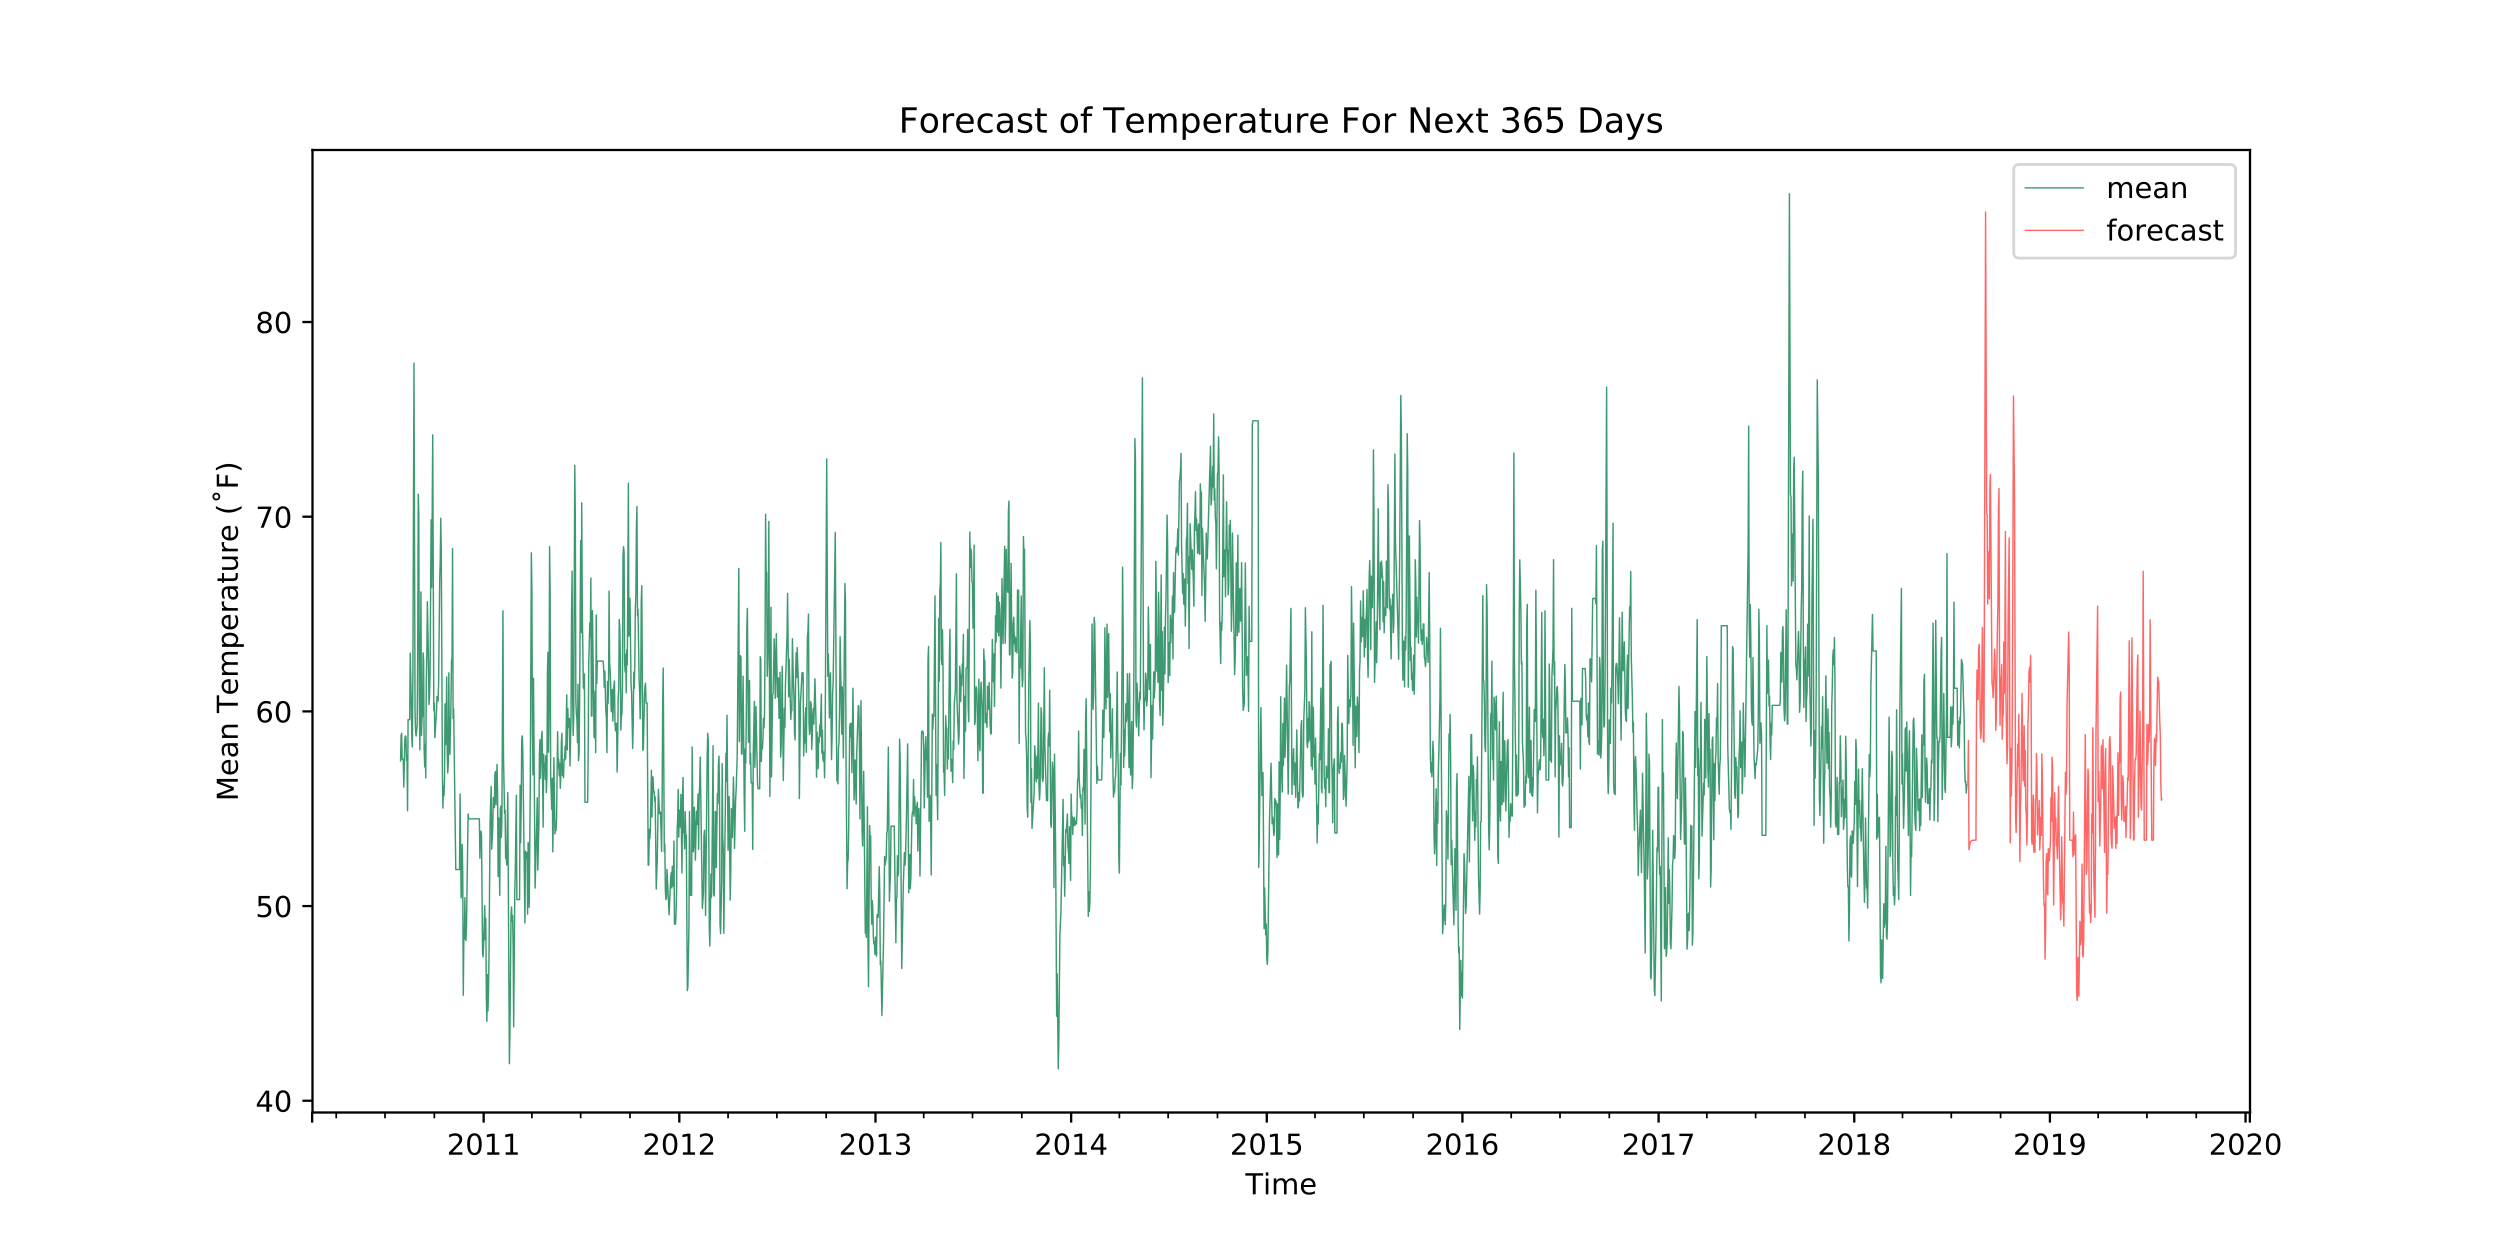 <?xml version="1.0" encoding="utf-8" standalone="no"?>
<!DOCTYPE svg PUBLIC "-//W3C//DTD SVG 1.1//EN"
  "http://www.w3.org/Graphics/SVG/1.1/DTD/svg11.dtd">
<!-- Created with matplotlib (http://matplotlib.org/) -->
<svg height="432pt" version="1.1" viewBox="0 0 864 432" width="864pt" xmlns="http://www.w3.org/2000/svg" xmlns:xlink="http://www.w3.org/1999/xlink">
 <defs>
  <style type="text/css">
*{stroke-linecap:butt;stroke-linejoin:round;}
  </style>
 </defs>
 <g id="figure_1">
  <g id="patch_1">
   <path d="M 0 432 
L 864 432 
L 864 0 
L 0 0 
z
" style="fill:#ffffff;"/>
  </g>
  <g id="axes_1">
   <g id="patch_2">
    <path d="M 108 384.48 
L 777.6 384.48 
L 777.6 51.84 
L 108 51.84 
z
" style="fill:#ffffff;"/>
   </g>
   <g id="matplotlib.axis_1">
    <g id="xtick_1">
     <g id="line2d_1">
      <defs>
       <path d="M 0 0 
L 0 3.5 
" id="meced7bb0ac" style="stroke:#000000;stroke-width:0.8;"/>
      </defs>
      <g>
       <use style="stroke:#000000;stroke-width:0.8;" x="107.87" xlink:href="#meced7bb0ac" y="384.48"/>
      </g>
     </g>
    </g>
    <g id="xtick_2">
     <g id="line2d_2">
      <g>
       <use style="stroke:#000000;stroke-width:0.8;" x="167.15" xlink:href="#meced7bb0ac" y="384.48"/>
      </g>
     </g>
     <g id="text_1">
      <!-- 2011 -->
      <defs>
       <path d="M 19.188 8.297 
L 53.609 8.297 
L 53.609 0 
L 7.328 0 
L 7.328 8.297 
Q 12.938 14.109 22.625 23.891 
Q 32.328 33.688 34.812 36.531 
Q 39.547 41.844 41.422 45.531 
Q 43.312 49.219 43.312 52.781 
Q 43.312 58.594 39.234 62.25 
Q 35.156 65.922 28.609 65.922 
Q 23.969 65.922 18.812 64.312 
Q 13.672 62.703 7.812 59.422 
L 7.812 69.391 
Q 13.766 71.781 18.938 73 
Q 24.125 74.219 28.422 74.219 
Q 39.75 74.219 46.484 68.547 
Q 53.219 62.891 53.219 53.422 
Q 53.219 48.922 51.531 44.891 
Q 49.859 40.875 45.406 35.406 
Q 44.188 33.984 37.641 27.219 
Q 31.109 20.453 19.188 8.297 
z
" id="DejaVuSans-32"/>
       <path d="M 31.781 66.406 
Q 24.172 66.406 20.328 58.906 
Q 16.5 51.422 16.5 36.375 
Q 16.5 21.391 20.328 13.891 
Q 24.172 6.391 31.781 6.391 
Q 39.453 6.391 43.281 13.891 
Q 47.125 21.391 47.125 36.375 
Q 47.125 51.422 43.281 58.906 
Q 39.453 66.406 31.781 66.406 
z
M 31.781 74.219 
Q 44.047 74.219 50.516 64.516 
Q 56.984 54.828 56.984 36.375 
Q 56.984 17.969 50.516 8.266 
Q 44.047 -1.422 31.781 -1.422 
Q 19.531 -1.422 13.062 8.266 
Q 6.594 17.969 6.594 36.375 
Q 6.594 54.828 13.062 64.516 
Q 19.531 74.219 31.781 74.219 
z
" id="DejaVuSans-30"/>
       <path d="M 12.406 8.297 
L 28.516 8.297 
L 28.516 63.922 
L 10.984 60.406 
L 10.984 69.391 
L 28.422 72.906 
L 38.281 72.906 
L 38.281 8.297 
L 54.391 8.297 
L 54.391 0 
L 12.406 0 
z
" id="DejaVuSans-31"/>
      </defs>
      <g transform="translate(154.425 399.078)scale(0.1 -0.1)">
       <use xlink:href="#DejaVuSans-32"/>
       <use x="63.623" xlink:href="#DejaVuSans-30"/>
       <use x="127.246" xlink:href="#DejaVuSans-31"/>
       <use x="190.869" xlink:href="#DejaVuSans-31"/>
      </g>
     </g>
    </g>
    <g id="xtick_3">
     <g id="line2d_3">
      <g>
       <use style="stroke:#000000;stroke-width:0.8;" x="234.766" xlink:href="#meced7bb0ac" y="384.48"/>
      </g>
     </g>
     <g id="text_2">
      <!-- 2012 -->
      <g transform="translate(222.041 399.078)scale(0.1 -0.1)">
       <use xlink:href="#DejaVuSans-32"/>
       <use x="63.623" xlink:href="#DejaVuSans-30"/>
       <use x="127.246" xlink:href="#DejaVuSans-31"/>
       <use x="190.869" xlink:href="#DejaVuSans-32"/>
      </g>
     </g>
    </g>
    <g id="xtick_4">
     <g id="line2d_4">
      <g>
       <use style="stroke:#000000;stroke-width:0.8;" x="302.567" xlink:href="#meced7bb0ac" y="384.48"/>
      </g>
     </g>
     <g id="text_3">
      <!-- 2013 -->
      <defs>
       <path d="M 40.578 39.312 
Q 47.656 37.797 51.625 33 
Q 55.609 28.219 55.609 21.188 
Q 55.609 10.406 48.188 4.484 
Q 40.766 -1.422 27.094 -1.422 
Q 22.516 -1.422 17.656 -0.516 
Q 12.797 0.391 7.625 2.203 
L 7.625 11.719 
Q 11.719 9.328 16.594 8.109 
Q 21.484 6.891 26.812 6.891 
Q 36.078 6.891 40.938 10.547 
Q 45.797 14.203 45.797 21.188 
Q 45.797 27.641 41.281 31.266 
Q 36.766 34.906 28.719 34.906 
L 20.219 34.906 
L 20.219 43.016 
L 29.109 43.016 
Q 36.375 43.016 40.234 45.922 
Q 44.094 48.828 44.094 54.297 
Q 44.094 59.906 40.109 62.906 
Q 36.141 65.922 28.719 65.922 
Q 24.656 65.922 20.016 65.031 
Q 15.375 64.156 9.812 62.312 
L 9.812 71.094 
Q 15.438 72.656 20.344 73.438 
Q 25.25 74.219 29.594 74.219 
Q 40.828 74.219 47.359 69.109 
Q 53.906 64.016 53.906 55.328 
Q 53.906 49.266 50.438 45.094 
Q 46.969 40.922 40.578 39.312 
z
" id="DejaVuSans-33"/>
      </defs>
      <g transform="translate(289.842 399.078)scale(0.1 -0.1)">
       <use xlink:href="#DejaVuSans-32"/>
       <use x="63.623" xlink:href="#DejaVuSans-30"/>
       <use x="127.246" xlink:href="#DejaVuSans-31"/>
       <use x="190.869" xlink:href="#DejaVuSans-33"/>
      </g>
     </g>
    </g>
    <g id="xtick_5">
     <g id="line2d_5">
      <g>
       <use style="stroke:#000000;stroke-width:0.8;" x="370.183" xlink:href="#meced7bb0ac" y="384.48"/>
      </g>
     </g>
     <g id="text_4">
      <!-- 2014 -->
      <defs>
       <path d="M 37.797 64.312 
L 12.891 25.391 
L 37.797 25.391 
z
M 35.203 72.906 
L 47.609 72.906 
L 47.609 25.391 
L 58.016 25.391 
L 58.016 17.188 
L 47.609 17.188 
L 47.609 0 
L 37.797 0 
L 37.797 17.188 
L 4.891 17.188 
L 4.891 26.703 
z
" id="DejaVuSans-34"/>
      </defs>
      <g transform="translate(357.458 399.078)scale(0.1 -0.1)">
       <use xlink:href="#DejaVuSans-32"/>
       <use x="63.623" xlink:href="#DejaVuSans-30"/>
       <use x="127.246" xlink:href="#DejaVuSans-31"/>
       <use x="190.869" xlink:href="#DejaVuSans-34"/>
      </g>
     </g>
    </g>
    <g id="xtick_6">
     <g id="line2d_6">
      <g>
       <use style="stroke:#000000;stroke-width:0.8;" x="437.798" xlink:href="#meced7bb0ac" y="384.48"/>
      </g>
     </g>
     <g id="text_5">
      <!-- 2015 -->
      <defs>
       <path d="M 10.797 72.906 
L 49.516 72.906 
L 49.516 64.594 
L 19.828 64.594 
L 19.828 46.734 
Q 21.969 47.469 24.109 47.828 
Q 26.266 48.188 28.422 48.188 
Q 40.625 48.188 47.75 41.5 
Q 54.891 34.812 54.891 23.391 
Q 54.891 11.625 47.562 5.094 
Q 40.234 -1.422 26.906 -1.422 
Q 22.312 -1.422 17.547 -0.641 
Q 12.797 0.141 7.719 1.703 
L 7.719 11.625 
Q 12.109 9.234 16.797 8.062 
Q 21.484 6.891 26.703 6.891 
Q 35.156 6.891 40.078 11.328 
Q 45.016 15.766 45.016 23.391 
Q 45.016 31 40.078 35.438 
Q 35.156 39.891 26.703 39.891 
Q 22.75 39.891 18.812 39.016 
Q 14.891 38.141 10.797 36.281 
z
" id="DejaVuSans-35"/>
      </defs>
      <g transform="translate(425.073 399.078)scale(0.1 -0.1)">
       <use xlink:href="#DejaVuSans-32"/>
       <use x="63.623" xlink:href="#DejaVuSans-30"/>
       <use x="127.246" xlink:href="#DejaVuSans-31"/>
       <use x="190.869" xlink:href="#DejaVuSans-35"/>
      </g>
     </g>
    </g>
    <g id="xtick_7">
     <g id="line2d_7">
      <g>
       <use style="stroke:#000000;stroke-width:0.8;" x="505.414" xlink:href="#meced7bb0ac" y="384.48"/>
      </g>
     </g>
     <g id="text_6">
      <!-- 2016 -->
      <defs>
       <path d="M 33.016 40.375 
Q 26.375 40.375 22.484 35.828 
Q 18.609 31.297 18.609 23.391 
Q 18.609 15.531 22.484 10.953 
Q 26.375 6.391 33.016 6.391 
Q 39.656 6.391 43.531 10.953 
Q 47.406 15.531 47.406 23.391 
Q 47.406 31.297 43.531 35.828 
Q 39.656 40.375 33.016 40.375 
z
M 52.594 71.297 
L 52.594 62.312 
Q 48.875 64.062 45.094 64.984 
Q 41.312 65.922 37.594 65.922 
Q 27.828 65.922 22.672 59.328 
Q 17.531 52.734 16.797 39.406 
Q 19.672 43.656 24.016 45.922 
Q 28.375 48.188 33.594 48.188 
Q 44.578 48.188 50.953 41.516 
Q 57.328 34.859 57.328 23.391 
Q 57.328 12.156 50.688 5.359 
Q 44.047 -1.422 33.016 -1.422 
Q 20.359 -1.422 13.672 8.266 
Q 6.984 17.969 6.984 36.375 
Q 6.984 53.656 15.188 63.938 
Q 23.391 74.219 37.203 74.219 
Q 40.922 74.219 44.703 73.484 
Q 48.484 72.75 52.594 71.297 
z
" id="DejaVuSans-36"/>
      </defs>
      <g transform="translate(492.689 399.078)scale(0.1 -0.1)">
       <use xlink:href="#DejaVuSans-32"/>
       <use x="63.623" xlink:href="#DejaVuSans-30"/>
       <use x="127.246" xlink:href="#DejaVuSans-31"/>
       <use x="190.869" xlink:href="#DejaVuSans-36"/>
      </g>
     </g>
    </g>
    <g id="xtick_8">
     <g id="line2d_8">
      <g>
       <use style="stroke:#000000;stroke-width:0.8;" x="573.215" xlink:href="#meced7bb0ac" y="384.48"/>
      </g>
     </g>
     <g id="text_7">
      <!-- 2017 -->
      <defs>
       <path d="M 8.203 72.906 
L 55.078 72.906 
L 55.078 68.703 
L 28.609 0 
L 18.312 0 
L 43.219 64.594 
L 8.203 64.594 
z
" id="DejaVuSans-37"/>
      </defs>
      <g transform="translate(560.49 399.078)scale(0.1 -0.1)">
       <use xlink:href="#DejaVuSans-32"/>
       <use x="63.623" xlink:href="#DejaVuSans-30"/>
       <use x="127.246" xlink:href="#DejaVuSans-31"/>
       <use x="190.869" xlink:href="#DejaVuSans-37"/>
      </g>
     </g>
    </g>
    <g id="xtick_9">
     <g id="line2d_9">
      <g>
       <use style="stroke:#000000;stroke-width:0.8;" x="640.831" xlink:href="#meced7bb0ac" y="384.48"/>
      </g>
     </g>
     <g id="text_8">
      <!-- 2018 -->
      <defs>
       <path d="M 31.781 34.625 
Q 24.75 34.625 20.719 30.859 
Q 16.703 27.094 16.703 20.516 
Q 16.703 13.922 20.719 10.156 
Q 24.75 6.391 31.781 6.391 
Q 38.812 6.391 42.859 10.172 
Q 46.922 13.969 46.922 20.516 
Q 46.922 27.094 42.891 30.859 
Q 38.875 34.625 31.781 34.625 
z
M 21.922 38.812 
Q 15.578 40.375 12.031 44.719 
Q 8.5 49.078 8.5 55.328 
Q 8.5 64.062 14.719 69.141 
Q 20.953 74.219 31.781 74.219 
Q 42.672 74.219 48.875 69.141 
Q 55.078 64.062 55.078 55.328 
Q 55.078 49.078 51.531 44.719 
Q 48 40.375 41.703 38.812 
Q 48.828 37.156 52.797 32.312 
Q 56.781 27.484 56.781 20.516 
Q 56.781 9.906 50.312 4.234 
Q 43.844 -1.422 31.781 -1.422 
Q 19.734 -1.422 13.25 4.234 
Q 6.781 9.906 6.781 20.516 
Q 6.781 27.484 10.781 32.312 
Q 14.797 37.156 21.922 38.812 
z
M 18.312 54.391 
Q 18.312 48.734 21.844 45.562 
Q 25.391 42.391 31.781 42.391 
Q 38.141 42.391 41.719 45.562 
Q 45.312 48.734 45.312 54.391 
Q 45.312 60.062 41.719 63.234 
Q 38.141 66.406 31.781 66.406 
Q 25.391 66.406 21.844 63.234 
Q 18.312 60.062 18.312 54.391 
z
" id="DejaVuSans-38"/>
      </defs>
      <g transform="translate(628.106 399.078)scale(0.1 -0.1)">
       <use xlink:href="#DejaVuSans-32"/>
       <use x="63.623" xlink:href="#DejaVuSans-30"/>
       <use x="127.246" xlink:href="#DejaVuSans-31"/>
       <use x="190.869" xlink:href="#DejaVuSans-38"/>
      </g>
     </g>
    </g>
    <g id="xtick_10">
     <g id="line2d_10">
      <g>
       <use style="stroke:#000000;stroke-width:0.8;" x="708.447" xlink:href="#meced7bb0ac" y="384.48"/>
      </g>
     </g>
     <g id="text_9">
      <!-- 2019 -->
      <defs>
       <path d="M 10.984 1.516 
L 10.984 10.5 
Q 14.703 8.734 18.5 7.812 
Q 22.312 6.891 25.984 6.891 
Q 35.75 6.891 40.891 13.453 
Q 46.047 20.016 46.781 33.406 
Q 43.953 29.203 39.594 26.953 
Q 35.25 24.703 29.984 24.703 
Q 19.047 24.703 12.672 31.312 
Q 6.297 37.938 6.297 49.422 
Q 6.297 60.641 12.938 67.422 
Q 19.578 74.219 30.609 74.219 
Q 43.266 74.219 49.922 64.516 
Q 56.594 54.828 56.594 36.375 
Q 56.594 19.141 48.406 8.859 
Q 40.234 -1.422 26.422 -1.422 
Q 22.703 -1.422 18.891 -0.688 
Q 15.094 0.047 10.984 1.516 
z
M 30.609 32.422 
Q 37.25 32.422 41.125 36.953 
Q 45.016 41.5 45.016 49.422 
Q 45.016 57.281 41.125 61.844 
Q 37.25 66.406 30.609 66.406 
Q 23.969 66.406 20.094 61.844 
Q 16.219 57.281 16.219 49.422 
Q 16.219 41.5 20.094 36.953 
Q 23.969 32.422 30.609 32.422 
z
" id="DejaVuSans-39"/>
      </defs>
      <g transform="translate(695.722 399.078)scale(0.1 -0.1)">
       <use xlink:href="#DejaVuSans-32"/>
       <use x="63.623" xlink:href="#DejaVuSans-30"/>
       <use x="127.246" xlink:href="#DejaVuSans-31"/>
       <use x="190.869" xlink:href="#DejaVuSans-39"/>
      </g>
     </g>
    </g>
    <g id="xtick_11">
     <g id="line2d_11">
      <g>
       <use style="stroke:#000000;stroke-width:0.8;" x="776.062" xlink:href="#meced7bb0ac" y="384.48"/>
      </g>
     </g>
     <g id="text_10">
      <!-- 2020 -->
      <g transform="translate(763.337 399.078)scale(0.1 -0.1)">
       <use xlink:href="#DejaVuSans-32"/>
       <use x="63.623" xlink:href="#DejaVuSans-30"/>
       <use x="127.246" xlink:href="#DejaVuSans-32"/>
       <use x="190.869" xlink:href="#DejaVuSans-30"/>
      </g>
     </g>
    </g>
    <g id="xtick_12">
     <g id="line2d_12">
      <g>
       <use style="stroke:#000000;stroke-width:0.8;" x="777.544" xlink:href="#meced7bb0ac" y="384.48"/>
      </g>
     </g>
    </g>
    <g id="xtick_13">
     <g id="line2d_13">
      <defs>
       <path d="M 0 0 
L 0 2 
" id="mb90bf1b291" style="stroke:#000000;stroke-width:0.6;"/>
      </defs>
      <g>
       <use style="stroke:#000000;stroke-width:0.6;" x="116.207" xlink:href="#mb90bf1b291" y="384.48"/>
      </g>
     </g>
    </g>
    <g id="xtick_14">
     <g id="line2d_14">
      <g>
       <use style="stroke:#000000;stroke-width:0.6;" x="133.064" xlink:href="#mb90bf1b291" y="384.48"/>
      </g>
     </g>
    </g>
    <g id="xtick_15">
     <g id="line2d_15">
      <g>
       <use style="stroke:#000000;stroke-width:0.6;" x="150.107" xlink:href="#mb90bf1b291" y="384.48"/>
      </g>
     </g>
    </g>
    <g id="xtick_16">
     <g id="line2d_16">
      <g>
       <use style="stroke:#000000;stroke-width:0.6;" x="183.822" xlink:href="#mb90bf1b291" y="384.48"/>
      </g>
     </g>
    </g>
    <g id="xtick_17">
     <g id="line2d_17">
      <g>
       <use style="stroke:#000000;stroke-width:0.6;" x="200.68" xlink:href="#mb90bf1b291" y="384.48"/>
      </g>
     </g>
    </g>
    <g id="xtick_18">
     <g id="line2d_18">
      <g>
       <use style="stroke:#000000;stroke-width:0.6;" x="217.723" xlink:href="#mb90bf1b291" y="384.48"/>
      </g>
     </g>
    </g>
    <g id="xtick_19">
     <g id="line2d_19">
      <g>
       <use style="stroke:#000000;stroke-width:0.6;" x="251.623" xlink:href="#mb90bf1b291" y="384.48"/>
      </g>
     </g>
    </g>
    <g id="xtick_20">
     <g id="line2d_20">
      <g>
       <use style="stroke:#000000;stroke-width:0.6;" x="268.481" xlink:href="#mb90bf1b291" y="384.48"/>
      </g>
     </g>
    </g>
    <g id="xtick_21">
     <g id="line2d_21">
      <g>
       <use style="stroke:#000000;stroke-width:0.6;" x="285.524" xlink:href="#mb90bf1b291" y="384.48"/>
      </g>
     </g>
    </g>
    <g id="xtick_22">
     <g id="line2d_22">
      <g>
       <use style="stroke:#000000;stroke-width:0.6;" x="319.239" xlink:href="#mb90bf1b291" y="384.48"/>
      </g>
     </g>
    </g>
    <g id="xtick_23">
     <g id="line2d_23">
      <g>
       <use style="stroke:#000000;stroke-width:0.6;" x="336.097" xlink:href="#mb90bf1b291" y="384.48"/>
      </g>
     </g>
    </g>
    <g id="xtick_24">
     <g id="line2d_24">
      <g>
       <use style="stroke:#000000;stroke-width:0.6;" x="353.14" xlink:href="#mb90bf1b291" y="384.48"/>
      </g>
     </g>
    </g>
    <g id="xtick_25">
     <g id="line2d_25">
      <g>
       <use style="stroke:#000000;stroke-width:0.6;" x="386.855" xlink:href="#mb90bf1b291" y="384.48"/>
      </g>
     </g>
    </g>
    <g id="xtick_26">
     <g id="line2d_26">
      <g>
       <use style="stroke:#000000;stroke-width:0.6;" x="403.713" xlink:href="#mb90bf1b291" y="384.48"/>
      </g>
     </g>
    </g>
    <g id="xtick_27">
     <g id="line2d_27">
      <g>
       <use style="stroke:#000000;stroke-width:0.6;" x="420.755" xlink:href="#mb90bf1b291" y="384.48"/>
      </g>
     </g>
    </g>
    <g id="xtick_28">
     <g id="line2d_28">
      <g>
       <use style="stroke:#000000;stroke-width:0.6;" x="454.471" xlink:href="#mb90bf1b291" y="384.48"/>
      </g>
     </g>
    </g>
    <g id="xtick_29">
     <g id="line2d_29">
      <g>
       <use style="stroke:#000000;stroke-width:0.6;" x="471.328" xlink:href="#mb90bf1b291" y="384.48"/>
      </g>
     </g>
    </g>
    <g id="xtick_30">
     <g id="line2d_30">
      <g>
       <use style="stroke:#000000;stroke-width:0.6;" x="488.371" xlink:href="#mb90bf1b291" y="384.48"/>
      </g>
     </g>
    </g>
    <g id="xtick_31">
     <g id="line2d_31">
      <g>
       <use style="stroke:#000000;stroke-width:0.6;" x="522.272" xlink:href="#mb90bf1b291" y="384.48"/>
      </g>
     </g>
    </g>
    <g id="xtick_32">
     <g id="line2d_32">
      <g>
       <use style="stroke:#000000;stroke-width:0.6;" x="539.129" xlink:href="#mb90bf1b291" y="384.48"/>
      </g>
     </g>
    </g>
    <g id="xtick_33">
     <g id="line2d_33">
      <g>
       <use style="stroke:#000000;stroke-width:0.6;" x="556.172" xlink:href="#mb90bf1b291" y="384.48"/>
      </g>
     </g>
    </g>
    <g id="xtick_34">
     <g id="line2d_34">
      <g>
       <use style="stroke:#000000;stroke-width:0.6;" x="589.887" xlink:href="#mb90bf1b291" y="384.48"/>
      </g>
     </g>
    </g>
    <g id="xtick_35">
     <g id="line2d_35">
      <g>
       <use style="stroke:#000000;stroke-width:0.6;" x="606.745" xlink:href="#mb90bf1b291" y="384.48"/>
      </g>
     </g>
    </g>
    <g id="xtick_36">
     <g id="line2d_36">
      <g>
       <use style="stroke:#000000;stroke-width:0.6;" x="623.788" xlink:href="#mb90bf1b291" y="384.48"/>
      </g>
     </g>
    </g>
    <g id="xtick_37">
     <g id="line2d_37">
      <g>
       <use style="stroke:#000000;stroke-width:0.6;" x="657.503" xlink:href="#mb90bf1b291" y="384.48"/>
      </g>
     </g>
    </g>
    <g id="xtick_38">
     <g id="line2d_38">
      <g>
       <use style="stroke:#000000;stroke-width:0.6;" x="674.361" xlink:href="#mb90bf1b291" y="384.48"/>
      </g>
     </g>
    </g>
    <g id="xtick_39">
     <g id="line2d_39">
      <g>
       <use style="stroke:#000000;stroke-width:0.6;" x="691.404" xlink:href="#mb90bf1b291" y="384.48"/>
      </g>
     </g>
    </g>
    <g id="xtick_40">
     <g id="line2d_40">
      <g>
       <use style="stroke:#000000;stroke-width:0.6;" x="725.119" xlink:href="#mb90bf1b291" y="384.48"/>
      </g>
     </g>
    </g>
    <g id="xtick_41">
     <g id="line2d_41">
      <g>
       <use style="stroke:#000000;stroke-width:0.6;" x="741.977" xlink:href="#mb90bf1b291" y="384.48"/>
      </g>
     </g>
    </g>
    <g id="xtick_42">
     <g id="line2d_42">
      <g>
       <use style="stroke:#000000;stroke-width:0.6;" x="759.02" xlink:href="#mb90bf1b291" y="384.48"/>
      </g>
     </g>
    </g>
    <g id="text_11">
     <!-- Time -->
     <defs>
      <path d="M -0.297 72.906 
L 61.375 72.906 
L 61.375 64.594 
L 35.5 64.594 
L 35.5 0 
L 25.594 0 
L 25.594 64.594 
L -0.297 64.594 
z
" id="DejaVuSans-54"/>
      <path d="M 9.422 54.688 
L 18.406 54.688 
L 18.406 0 
L 9.422 0 
z
M 9.422 75.984 
L 18.406 75.984 
L 18.406 64.594 
L 9.422 64.594 
z
" id="DejaVuSans-69"/>
      <path d="M 52 44.188 
Q 55.375 50.25 60.062 53.125 
Q 64.75 56 71.094 56 
Q 79.641 56 84.281 50.016 
Q 88.922 44.047 88.922 33.016 
L 88.922 0 
L 79.891 0 
L 79.891 32.719 
Q 79.891 40.578 77.094 44.375 
Q 74.312 48.188 68.609 48.188 
Q 61.625 48.188 57.562 43.547 
Q 53.516 38.922 53.516 30.906 
L 53.516 0 
L 44.484 0 
L 44.484 32.719 
Q 44.484 40.625 41.703 44.406 
Q 38.922 48.188 33.109 48.188 
Q 26.219 48.188 22.156 43.531 
Q 18.109 38.875 18.109 30.906 
L 18.109 0 
L 9.078 0 
L 9.078 54.688 
L 18.109 54.688 
L 18.109 46.188 
Q 21.188 51.219 25.484 53.609 
Q 29.781 56 35.688 56 
Q 41.656 56 45.828 52.969 
Q 50 49.953 52 44.188 
z
" id="DejaVuSans-6d"/>
      <path d="M 56.203 29.594 
L 56.203 25.203 
L 14.891 25.203 
Q 15.484 15.922 20.484 11.062 
Q 25.484 6.203 34.422 6.203 
Q 39.594 6.203 44.453 7.469 
Q 49.312 8.734 54.109 11.281 
L 54.109 2.781 
Q 49.266 0.734 44.188 -0.344 
Q 39.109 -1.422 33.891 -1.422 
Q 20.797 -1.422 13.156 6.188 
Q 5.516 13.812 5.516 26.812 
Q 5.516 40.234 12.766 48.109 
Q 20.016 56 32.328 56 
Q 43.359 56 49.781 48.891 
Q 56.203 41.797 56.203 29.594 
z
M 47.219 32.234 
Q 47.125 39.594 43.094 43.984 
Q 39.062 48.391 32.422 48.391 
Q 24.906 48.391 20.391 44.141 
Q 15.875 39.891 15.188 32.172 
z
" id="DejaVuSans-65"/>
     </defs>
     <g transform="translate(430.413 412.757)scale(0.1 -0.1)">
      <use xlink:href="#DejaVuSans-54"/>
      <use x="61.037" xlink:href="#DejaVuSans-69"/>
      <use x="88.82" xlink:href="#DejaVuSans-6d"/>
      <use x="186.232" xlink:href="#DejaVuSans-65"/>
     </g>
    </g>
   </g>
   <g id="matplotlib.axis_2">
    <g id="ytick_1">
     <g id="line2d_43">
      <defs>
       <path d="M 0 0 
L -3.5 0 
" id="meb629157c0" style="stroke:#000000;stroke-width:0.8;"/>
      </defs>
      <g>
       <use style="stroke:#000000;stroke-width:0.8;" x="108" xlink:href="#meb629157c0" y="380.415"/>
      </g>
     </g>
     <g id="text_12">
      <!-- 40 -->
      <g transform="translate(88.275 384.214)scale(0.1 -0.1)">
       <use xlink:href="#DejaVuSans-34"/>
       <use x="63.623" xlink:href="#DejaVuSans-30"/>
      </g>
     </g>
    </g>
    <g id="ytick_2">
     <g id="line2d_44">
      <g>
       <use style="stroke:#000000;stroke-width:0.8;" x="108" xlink:href="#meb629157c0" y="313.136"/>
      </g>
     </g>
     <g id="text_13">
      <!-- 50 -->
      <g transform="translate(88.275 316.935)scale(0.1 -0.1)">
       <use xlink:href="#DejaVuSans-35"/>
       <use x="63.623" xlink:href="#DejaVuSans-30"/>
      </g>
     </g>
    </g>
    <g id="ytick_3">
     <g id="line2d_45">
      <g>
       <use style="stroke:#000000;stroke-width:0.8;" x="108" xlink:href="#meb629157c0" y="245.857"/>
      </g>
     </g>
     <g id="text_14">
      <!-- 60 -->
      <g transform="translate(88.275 249.656)scale(0.1 -0.1)">
       <use xlink:href="#DejaVuSans-36"/>
       <use x="63.623" xlink:href="#DejaVuSans-30"/>
      </g>
     </g>
    </g>
    <g id="ytick_4">
     <g id="line2d_46">
      <g>
       <use style="stroke:#000000;stroke-width:0.8;" x="108" xlink:href="#meb629157c0" y="178.578"/>
      </g>
     </g>
     <g id="text_15">
      <!-- 70 -->
      <g transform="translate(88.275 182.378)scale(0.1 -0.1)">
       <use xlink:href="#DejaVuSans-37"/>
       <use x="63.623" xlink:href="#DejaVuSans-30"/>
      </g>
     </g>
    </g>
    <g id="ytick_5">
     <g id="line2d_47">
      <g>
       <use style="stroke:#000000;stroke-width:0.8;" x="108" xlink:href="#meb629157c0" y="111.299"/>
      </g>
     </g>
     <g id="text_16">
      <!-- 80 -->
      <g transform="translate(88.275 115.099)scale(0.1 -0.1)">
       <use xlink:href="#DejaVuSans-38"/>
       <use x="63.623" xlink:href="#DejaVuSans-30"/>
      </g>
     </g>
    </g>
    <g id="text_17">
     <!-- Mean Temperature (˚F) -->
     <defs>
      <path d="M 9.812 72.906 
L 24.516 72.906 
L 43.109 23.297 
L 61.812 72.906 
L 76.516 72.906 
L 76.516 0 
L 66.891 0 
L 66.891 64.016 
L 48.094 14.016 
L 38.188 14.016 
L 19.391 64.016 
L 19.391 0 
L 9.812 0 
z
" id="DejaVuSans-4d"/>
      <path d="M 34.281 27.484 
Q 23.391 27.484 19.188 25 
Q 14.984 22.516 14.984 16.5 
Q 14.984 11.719 18.141 8.906 
Q 21.297 6.109 26.703 6.109 
Q 34.188 6.109 38.703 11.406 
Q 43.219 16.703 43.219 25.484 
L 43.219 27.484 
z
M 52.203 31.203 
L 52.203 0 
L 43.219 0 
L 43.219 8.297 
Q 40.141 3.328 35.547 0.953 
Q 30.953 -1.422 24.312 -1.422 
Q 15.922 -1.422 10.953 3.297 
Q 6 8.016 6 15.922 
Q 6 25.141 12.172 29.828 
Q 18.359 34.516 30.609 34.516 
L 43.219 34.516 
L 43.219 35.406 
Q 43.219 41.609 39.141 45 
Q 35.062 48.391 27.688 48.391 
Q 23 48.391 18.547 47.266 
Q 14.109 46.141 10.016 43.891 
L 10.016 52.203 
Q 14.938 54.109 19.578 55.047 
Q 24.219 56 28.609 56 
Q 40.484 56 46.344 49.844 
Q 52.203 43.703 52.203 31.203 
z
" id="DejaVuSans-61"/>
      <path d="M 54.891 33.016 
L 54.891 0 
L 45.906 0 
L 45.906 32.719 
Q 45.906 40.484 42.875 44.328 
Q 39.844 48.188 33.797 48.188 
Q 26.516 48.188 22.312 43.547 
Q 18.109 38.922 18.109 30.906 
L 18.109 0 
L 9.078 0 
L 9.078 54.688 
L 18.109 54.688 
L 18.109 46.188 
Q 21.344 51.125 25.703 53.562 
Q 30.078 56 35.797 56 
Q 45.219 56 50.047 50.172 
Q 54.891 44.344 54.891 33.016 
z
" id="DejaVuSans-6e"/>
      <path id="DejaVuSans-20"/>
      <path d="M 18.109 8.203 
L 18.109 -20.797 
L 9.078 -20.797 
L 9.078 54.688 
L 18.109 54.688 
L 18.109 46.391 
Q 20.953 51.266 25.266 53.625 
Q 29.594 56 35.594 56 
Q 45.562 56 51.781 48.094 
Q 58.016 40.188 58.016 27.297 
Q 58.016 14.406 51.781 6.484 
Q 45.562 -1.422 35.594 -1.422 
Q 29.594 -1.422 25.266 0.953 
Q 20.953 3.328 18.109 8.203 
z
M 48.688 27.297 
Q 48.688 37.203 44.609 42.844 
Q 40.531 48.484 33.406 48.484 
Q 26.266 48.484 22.188 42.844 
Q 18.109 37.203 18.109 27.297 
Q 18.109 17.391 22.188 11.75 
Q 26.266 6.109 33.406 6.109 
Q 40.531 6.109 44.609 11.75 
Q 48.688 17.391 48.688 27.297 
z
" id="DejaVuSans-70"/>
      <path d="M 41.109 46.297 
Q 39.594 47.172 37.812 47.578 
Q 36.031 48 33.891 48 
Q 26.266 48 22.188 43.047 
Q 18.109 38.094 18.109 28.812 
L 18.109 0 
L 9.078 0 
L 9.078 54.688 
L 18.109 54.688 
L 18.109 46.188 
Q 20.953 51.172 25.484 53.578 
Q 30.031 56 36.531 56 
Q 37.453 56 38.578 55.875 
Q 39.703 55.766 41.062 55.516 
z
" id="DejaVuSans-72"/>
      <path d="M 18.312 70.219 
L 18.312 54.688 
L 36.812 54.688 
L 36.812 47.703 
L 18.312 47.703 
L 18.312 18.016 
Q 18.312 11.328 20.141 9.422 
Q 21.969 7.516 27.594 7.516 
L 36.812 7.516 
L 36.812 0 
L 27.594 0 
Q 17.188 0 13.234 3.875 
Q 9.281 7.766 9.281 18.016 
L 9.281 47.703 
L 2.688 47.703 
L 2.688 54.688 
L 9.281 54.688 
L 9.281 70.219 
z
" id="DejaVuSans-74"/>
      <path d="M 8.5 21.578 
L 8.5 54.688 
L 17.484 54.688 
L 17.484 21.922 
Q 17.484 14.156 20.5 10.266 
Q 23.531 6.391 29.594 6.391 
Q 36.859 6.391 41.078 11.031 
Q 45.312 15.672 45.312 23.688 
L 45.312 54.688 
L 54.297 54.688 
L 54.297 0 
L 45.312 0 
L 45.312 8.406 
Q 42.047 3.422 37.719 1 
Q 33.406 -1.422 27.688 -1.422 
Q 18.266 -1.422 13.375 4.438 
Q 8.5 10.297 8.5 21.578 
z
M 31.109 56 
z
" id="DejaVuSans-75"/>
      <path d="M 31 75.875 
Q 24.469 64.656 21.281 53.656 
Q 18.109 42.672 18.109 31.391 
Q 18.109 20.125 21.312 9.062 
Q 24.516 -2 31 -13.188 
L 23.188 -13.188 
Q 15.875 -1.703 12.234 9.375 
Q 8.594 20.453 8.594 31.391 
Q 8.594 42.281 12.203 53.312 
Q 15.828 64.359 23.188 75.875 
z
" id="DejaVuSans-28"/>
      <path d="M 32.422 74.422 
Q 32.422 77.484 30.266 79.625 
Q 28.125 81.781 25 81.781 
Q 21.828 81.781 19.703 79.656 
Q 17.578 77.547 17.578 74.422 
Q 17.578 71.234 19.703 69.109 
Q 21.828 67 25 67 
Q 28.125 67 30.266 69.141 
Q 32.422 71.297 32.422 74.422 
z
M 38.375 74.422 
Q 38.375 68.797 34.484 64.891 
Q 30.609 60.984 25 60.984 
Q 19.391 60.984 15.5 64.891 
Q 11.625 68.797 11.625 74.422 
Q 11.625 80.031 15.5 83.906 
Q 19.391 87.797 25 87.797 
Q 30.609 87.797 34.484 83.906 
Q 38.375 80.031 38.375 74.422 
z
" id="DejaVuSans-2da"/>
      <path d="M 9.812 72.906 
L 51.703 72.906 
L 51.703 64.594 
L 19.672 64.594 
L 19.672 43.109 
L 48.578 43.109 
L 48.578 34.812 
L 19.672 34.812 
L 19.672 0 
L 9.812 0 
z
" id="DejaVuSans-46"/>
      <path d="M 8.016 75.875 
L 15.828 75.875 
Q 23.141 64.359 26.781 53.312 
Q 30.422 42.281 30.422 31.391 
Q 30.422 20.453 26.781 9.375 
Q 23.141 -1.703 15.828 -13.188 
L 8.016 -13.188 
Q 14.5 -2 17.703 9.062 
Q 20.906 20.125 20.906 31.391 
Q 20.906 42.672 17.703 53.656 
Q 14.5 64.656 8.016 75.875 
z
" id="DejaVuSans-29"/>
     </defs>
     <g transform="translate(82.195 276.856)rotate(-90)scale(0.1 -0.1)">
      <use xlink:href="#DejaVuSans-4d"/>
      <use x="86.279" xlink:href="#DejaVuSans-65"/>
      <use x="147.803" xlink:href="#DejaVuSans-61"/>
      <use x="209.082" xlink:href="#DejaVuSans-6e"/>
      <use x="272.461" xlink:href="#DejaVuSans-20"/>
      <use x="304.248" xlink:href="#DejaVuSans-54"/>
      <use x="365.066" xlink:href="#DejaVuSans-65"/>
      <use x="426.59" xlink:href="#DejaVuSans-6d"/>
      <use x="524.002" xlink:href="#DejaVuSans-70"/>
      <use x="587.479" xlink:href="#DejaVuSans-65"/>
      <use x="649.002" xlink:href="#DejaVuSans-72"/>
      <use x="690.115" xlink:href="#DejaVuSans-61"/>
      <use x="751.395" xlink:href="#DejaVuSans-74"/>
      <use x="790.604" xlink:href="#DejaVuSans-75"/>
      <use x="853.982" xlink:href="#DejaVuSans-72"/>
      <use x="895.064" xlink:href="#DejaVuSans-65"/>
      <use x="956.588" xlink:href="#DejaVuSans-20"/>
      <use x="988.375" xlink:href="#DejaVuSans-28"/>
      <use x="1027.389" xlink:href="#DejaVuSans-2da"/>
      <use x="1077.389" xlink:href="#DejaVuSans-46"/>
      <use x="1134.908" xlink:href="#DejaVuSans-29"/>
     </g>
    </g>
   </g>
   <g id="line2d_48">
    <path clip-path="url(#p307cd629d1)" d="M 138.436 262.957 
L 138.622 254.204 
L 138.807 253.407 
L 138.992 262.42 
L 139.363 262.42 
L 139.548 272.014 
L 139.918 255.323 
L 140.104 254.356 
L 140.289 254.585 
L 140.474 262.833 
L 140.659 261.074 
L 140.845 280.209 
L 141.03 248.728 
L 141.586 248.728 
L 141.771 225.759 
L 142.141 242.888 
L 142.327 255.267 
L 142.512 258.14 
L 142.697 231.79 
L 143.068 125.526 
L 143.438 246.035 
L 143.623 252.463 
L 143.809 254.379 
L 144.179 250.604 
L 144.364 223.926 
L 144.55 170.804 
L 144.735 177.915 
L 144.92 241.331 
L 145.105 259.121 
L 145.476 204.593 
L 145.661 254.16 
L 145.846 247.918 
L 146.032 247.483 
L 146.217 225.617 
L 146.402 228.2 
L 146.587 258.827 
L 146.773 265.061 
L 146.958 257.206 
L 147.143 268.798 
L 147.328 235.34 
L 147.514 225.477 
L 147.699 207.955 
L 148.069 228.51 
L 148.255 243.493 
L 148.44 241.003 
L 148.625 232.524 
L 148.996 179.672 
L 149.181 203.057 
L 149.551 150.302 
L 149.922 245.572 
L 150.107 242.963 
L 150.292 254.945 
L 150.848 245.895 
L 151.033 240.704 
L 151.404 242.278 
L 151.589 235.705 
L 151.96 200.545 
L 152.145 193.688 
L 152.33 179.117 
L 152.515 191.917 
L 152.886 266.891 
L 153.071 279.271 
L 153.256 271.722 
L 153.442 275.057 
L 153.627 268.944 
L 153.812 243.247 
L 153.997 257.332 
L 154.183 253.332 
L 154.368 233.953 
L 154.553 259.953 
L 154.738 267.12 
L 154.923 263.49 
L 155.109 232.548 
L 155.294 256.526 
L 155.479 260.772 
L 155.85 243.147 
L 156.035 228.724 
L 156.22 227.247 
L 156.405 189.599 
L 156.591 248.319 
L 156.776 244.997 
L 157.517 300.508 
L 158.814 300.508 
L 158.999 274.42 
L 159.369 310.331 
L 159.555 307.533 
L 159.74 291.877 
L 159.925 302.03 
L 160.11 343.962 
L 160.296 324.902 
L 160.481 323.802 
L 160.666 310.24 
L 160.851 324.261 
L 161.037 325.049 
L 161.222 319.935 
L 161.778 281.303 
L 161.963 282.989 
L 165.668 282.989 
L 165.853 296.608 
L 166.038 287.963 
L 166.224 287.227 
L 166.409 289.033 
L 166.779 329.638 
L 166.965 330.662 
L 167.15 325.73 
L 167.52 313.022 
L 167.706 324.779 
L 167.891 317.423 
L 168.076 344.631 
L 168.261 352.991 
L 168.447 336.805 
L 168.632 349.359 
L 168.817 342.984 
L 169.002 330.003 
L 169.373 284.064 
L 169.743 271.802 
L 169.929 293.471 
L 170.299 286.084 
L 170.484 275.601 
L 170.855 279.114 
L 171.04 267.537 
L 171.225 266.648 
L 171.411 278.17 
L 171.781 264.163 
L 171.966 274.406 
L 172.152 302.89 
L 172.337 282.66 
L 172.707 309.408 
L 172.893 279.576 
L 173.078 278.636 
L 173.263 289.43 
L 173.448 283.767 
L 173.819 211.103 
L 174.004 261.139 
L 174.375 281.096 
L 174.56 279.951 
L 174.745 296.633 
L 174.93 295.728 
L 175.116 298.928 
L 175.486 273.904 
L 176.042 367.594 
L 176.227 357.288 
L 176.598 316.756 
L 176.783 313.459 
L 176.968 318.434 
L 177.153 316.467 
L 177.339 326.727 
L 177.524 354.844 
L 177.894 308.679 
L 178.08 301.377 
L 178.45 274.872 
L 178.635 310.905 
L 179.562 310.905 
L 179.747 271.423 
L 179.932 291.28 
L 180.117 279.786 
L 180.303 255.748 
L 180.488 254.328 
L 180.673 259.449 
L 181.414 318.948 
L 181.599 294.129 
L 181.97 296.66 
L 182.155 294.653 
L 182.34 315.917 
L 182.526 291.182 
L 182.711 292.727 
L 182.896 313.535 
L 183.267 271.199 
L 183.637 191.053 
L 183.822 203.813 
L 184.008 253.249 
L 184.193 267.747 
L 184.378 234.439 
L 184.934 306.912 
L 185.49 284.496 
L 185.675 275.702 
L 185.86 300.697 
L 186.231 285.43 
L 186.416 260.663 
L 186.601 255.643 
L 186.786 268.97 
L 187.157 254.961 
L 187.342 252.758 
L 187.713 285.825 
L 187.898 260.668 
L 188.083 266.265 
L 188.268 264.051 
L 188.454 269.338 
L 188.639 261.229 
L 188.824 273.921 
L 189.009 268.363 
L 189.195 232.537 
L 189.38 225.431 
L 189.565 259.976 
L 189.75 245.114 
L 189.936 188.918 
L 190.121 204.149 
L 190.306 268.344 
L 190.677 279.666 
L 190.862 268.947 
L 191.047 294.402 
L 191.232 282.188 
L 191.417 261.873 
L 191.788 288.184 
L 191.973 286.365 
L 192.158 286.967 
L 192.344 283.016 
L 192.714 252.908 
L 192.899 265.377 
L 193.085 262.461 
L 193.27 268.083 
L 193.455 263.803 
L 193.64 272.442 
L 193.826 267.489 
L 194.011 256.253 
L 194.196 253.404 
L 194.381 268.036 
L 194.567 264.186 
L 194.752 268.765 
L 194.937 262.308 
L 195.122 262.786 
L 195.308 257.925 
L 195.493 262.313 
L 195.863 240.148 
L 196.049 259.117 
L 196.234 244.868 
L 196.419 250.59 
L 196.604 251.356 
L 196.79 248.308 
L 196.975 264.672 
L 197.345 248.156 
L 197.531 211.718 
L 197.716 197.355 
L 197.901 240.274 
L 198.086 254.194 
L 198.272 247.983 
L 198.642 160.824 
L 198.827 178.344 
L 199.013 242.447 
L 199.198 246.902 
L 199.383 248.632 
L 199.568 256.603 
L 199.754 236.485 
L 199.939 262.887 
L 200.124 260.504 
L 200.309 243.029 
L 200.68 186.863 
L 200.865 218.656 
L 201.05 173.785 
L 201.236 210.181 
L 201.606 237.454 
L 201.791 238.075 
L 201.977 232.895 
L 202.162 277.245 
L 203.088 277.245 
L 203.273 259.812 
L 203.459 229.434 
L 203.829 215.384 
L 204.014 220.114 
L 204.2 199.766 
L 204.385 247.482 
L 204.57 247.482 
L 204.755 211.04 
L 205.311 254.772 
L 205.496 255.016 
L 205.682 238.844 
L 205.867 260.12 
L 206.052 212.562 
L 206.237 236.256 
L 206.423 228.492 
L 208.46 228.492 
L 208.646 231.456 
L 208.831 237.544 
L 209.016 231.937 
L 209.387 245.961 
L 209.572 248.151 
L 209.757 260.131 
L 209.942 235.569 
L 210.128 243.137 
L 210.313 237.943 
L 210.498 204.317 
L 210.683 228.986 
L 210.869 231.803 
L 211.054 237.111 
L 211.239 245.674 
L 211.424 246.021 
L 211.61 238.27 
L 211.795 249.217 
L 212.165 237.092 
L 212.351 235.361 
L 212.536 250.109 
L 212.721 252.58 
L 212.906 249.992 
L 213.092 249.992 
L 213.277 266.793 
L 213.462 257.435 
L 213.647 241.19 
L 213.833 238.113 
L 214.018 214.133 
L 214.203 217.128 
L 214.388 227.593 
L 214.574 252.296 
L 214.759 247.179 
L 214.944 246.778 
L 215.129 236.443 
L 215.315 192.208 
L 215.5 188.948 
L 215.685 190.959 
L 215.87 229.126 
L 216.056 232.246 
L 216.241 226.155 
L 216.426 239.442 
L 216.611 224.591 
L 216.797 229.706 
L 217.167 167 
L 217.352 219.819 
L 217.723 206.803 
L 218.093 236.615 
L 218.279 239.478 
L 218.649 258.645 
L 218.834 250.328 
L 219.02 232.353 
L 219.205 237.877 
L 219.39 229.185 
L 219.575 210.46 
L 219.761 205.349 
L 219.946 182.315 
L 220.131 175.05 
L 220.316 212.815 
L 220.502 210.625 
L 220.872 234.814 
L 221.057 239.064 
L 221.243 248.384 
L 221.428 238.527 
L 221.613 208.02 
L 221.798 202.428 
L 222.169 259.375 
L 222.354 258.622 
L 222.725 240.357 
L 222.91 237.186 
L 223.095 236.12 
L 223.28 242.961 
L 223.651 242.961 
L 224.021 298.997 
L 224.207 298.997 
L 224.392 286.624 
L 224.577 289.92 
L 224.762 287.178 
L 225.133 266.225 
L 225.318 282.348 
L 225.503 271.569 
L 225.689 268.48 
L 225.874 273.703 
L 226.059 273.468 
L 226.244 276.876 
L 226.43 275.402 
L 226.8 307.245 
L 227.17 296.097 
L 227.541 272.797 
L 227.911 281.169 
L 228.097 280.553 
L 228.282 280.8 
L 228.652 294.228 
L 228.838 275.894 
L 229.023 242.465 
L 229.208 230.888 
L 229.579 294.42 
L 229.764 291.697 
L 229.949 307.833 
L 230.134 310.903 
L 230.32 310.296 
L 230.505 300.451 
L 231.246 316.136 
L 231.802 303.203 
L 231.987 301.511 
L 232.172 306.904 
L 232.357 299.381 
L 232.543 306.155 
L 232.728 306.287 
L 232.913 290.687 
L 233.098 319.436 
L 233.284 319.43 
L 233.469 319.201 
L 233.654 315.384 
L 233.839 306.955 
L 234.025 286.414 
L 234.21 282.866 
L 234.395 272.812 
L 234.58 289.279 
L 234.766 279.995 
L 234.951 281.071 
L 235.136 285.844 
L 235.321 274.558 
L 235.692 301.652 
L 235.877 274.925 
L 236.062 268.713 
L 236.248 287.725 
L 236.433 287.725 
L 236.618 293.343 
L 236.803 280.534 
L 236.989 288.564 
L 237.174 288.564 
L 237.544 342.348 
L 237.73 341.069 
L 238.1 319.504 
L 238.285 280.466 
L 238.656 309.436 
L 239.026 309.436 
L 239.212 258.153 
L 239.582 294.394 
L 239.767 292.345 
L 239.953 278.978 
L 240.138 285.82 
L 240.323 297.258 
L 240.694 280.412 
L 240.879 284.978 
L 241.249 274.423 
L 241.435 293.546 
L 241.62 274.831 
L 241.805 271.706 
L 241.99 261.646 
L 242.731 313.921 
L 243.102 308.648 
L 243.287 288.839 
L 243.472 286.959 
L 243.658 294.548 
L 243.843 316.354 
L 244.399 261.836 
L 244.584 253.418 
L 244.769 256.048 
L 245.14 321.013 
L 245.325 326.942 
L 245.695 302.056 
L 245.881 310.062 
L 246.066 298.363 
L 246.436 257.762 
L 246.622 309.165 
L 246.807 309.66 
L 246.992 300.535 
L 247.177 280.446 
L 247.363 280.646 
L 247.548 299.775 
L 247.918 274.27 
L 248.104 277.698 
L 248.289 264.502 
L 248.474 261.327 
L 248.659 272.675 
L 248.845 319.281 
L 249.03 322.672 
L 249.4 304.512 
L 249.586 263.952 
L 249.771 289.121 
L 249.956 293.023 
L 250.141 322.513 
L 250.512 293.277 
L 250.882 260.339 
L 251.068 270.049 
L 251.253 247.198 
L 251.623 293.799 
L 251.994 275.268 
L 252.364 311.032 
L 252.55 300.858 
L 252.735 279.444 
L 252.92 282.091 
L 253.105 289.391 
L 253.476 268.562 
L 253.661 277.904 
L 253.846 293.193 
L 254.217 276.516 
L 254.402 273.115 
L 254.773 261.583 
L 255.328 196.446 
L 255.514 256.274 
L 255.884 226.629 
L 256.069 227.261 
L 256.255 260.367 
L 256.44 260.673 
L 256.81 233.684 
L 257.181 274.213 
L 257.366 287.274 
L 257.551 258.837 
L 257.737 263.699 
L 257.922 247.675 
L 258.107 217.247 
L 258.292 210.271 
L 258.663 256.524 
L 258.848 239.896 
L 259.033 235.154 
L 259.219 264.038 
L 259.404 260.448 
L 259.589 270.561 
L 259.96 270.561 
L 260.145 293.538 
L 260.33 260.545 
L 260.701 242.428 
L 260.886 265.16 
L 261.256 244.182 
L 261.812 271.082 
L 261.997 272.582 
L 262.553 272.582 
L 262.738 226.972 
L 262.923 227.669 
L 263.109 263.204 
L 263.294 257.395 
L 263.479 258.797 
L 263.664 255.526 
L 263.85 248.301 
L 264.035 251.571 
L 264.22 246.362 
L 264.405 223.146 
L 264.591 177.709 
L 264.776 197.88 
L 264.961 197.88 
L 265.146 233.739 
L 265.332 228.082 
L 265.517 218.768 
L 265.702 180.195 
L 266.073 275.243 
L 266.443 209.868 
L 266.628 268.522 
L 266.999 240.07 
L 267.184 239.737 
L 267.555 220.777 
L 267.74 226.473 
L 267.925 241.33 
L 268.296 219.02 
L 268.666 240.933 
L 268.851 235.209 
L 269.037 234.284 
L 269.222 248.221 
L 269.592 232.364 
L 269.778 261.64 
L 269.963 258.228 
L 270.333 230.328 
L 270.704 269.755 
L 271.074 244.755 
L 271.26 251.361 
L 271.445 236.735 
L 272.001 219.642 
L 272.186 205.097 
L 272.556 240.824 
L 272.742 227.771 
L 273.297 248.632 
L 273.483 245.577 
L 273.668 245.655 
L 273.853 220.772 
L 274.224 236.919 
L 274.409 241.372 
L 274.594 253.412 
L 274.779 255.714 
L 274.965 233.214 
L 275.15 225.655 
L 275.335 234.144 
L 275.52 223.786 
L 276.076 241.04 
L 276.261 275.962 
L 276.632 243.059 
L 277.188 232.507 
L 277.558 232.507 
L 277.743 261.251 
L 277.929 255.521 
L 278.114 256.846 
L 278.299 247.647 
L 278.484 244.587 
L 278.67 259.995 
L 279.04 220.216 
L 279.225 218.17 
L 279.411 212.236 
L 279.596 249.782 
L 279.781 253.771 
L 279.966 252.09 
L 280.152 242.442 
L 280.337 243.437 
L 280.522 258.953 
L 280.707 254.496 
L 280.893 247.051 
L 281.078 244.792 
L 281.263 250.282 
L 281.634 234.581 
L 282.004 249.174 
L 282.189 268.564 
L 282.375 253.029 
L 282.745 265.676 
L 282.93 254.926 
L 283.116 256.508 
L 283.301 250.553 
L 283.486 254.486 
L 283.857 239.891 
L 284.042 260.336 
L 284.227 252.333 
L 284.412 262.498 
L 284.598 263.102 
L 284.783 259.934 
L 284.968 268.793 
L 285.153 258.103 
L 285.709 158.619 
L 286.08 233.714 
L 286.265 225.987 
L 286.45 233.968 
L 286.635 248.123 
L 287.006 232.547 
L 287.376 262.527 
L 287.562 254.48 
L 287.747 239.713 
L 287.932 235.966 
L 288.673 184.017 
L 289.044 250.754 
L 289.229 269.877 
L 289.414 267.601 
L 289.599 270.868 
L 289.785 258.299 
L 289.97 256.393 
L 290.155 244.841 
L 290.34 220.08 
L 290.896 253.716 
L 291.081 237.356 
L 291.267 243.75 
L 291.452 261.887 
L 292.008 201.687 
L 292.193 207.718 
L 292.378 261.271 
L 292.749 307.147 
L 292.934 298.162 
L 293.119 296.98 
L 293.304 286.187 
L 293.675 250.824 
L 293.86 250.052 
L 294.045 254.636 
L 294.231 249.931 
L 294.416 267.017 
L 294.786 237.877 
L 295.157 276.464 
L 295.527 262.64 
L 295.898 277.866 
L 296.083 260.149 
L 296.639 243.867 
L 296.824 244.063 
L 297.009 257.145 
L 297.195 283.001 
L 297.565 242.164 
L 297.936 287.159 
L 298.121 292.341 
L 298.491 266.573 
L 299.047 322.513 
L 299.232 319.607 
L 299.417 323.934 
L 299.788 278.819 
L 299.973 326.078 
L 300.158 340.987 
L 300.529 285.322 
L 300.714 289.649 
L 300.899 288.902 
L 301.085 311.291 
L 301.27 319.402 
L 301.455 311.221 
L 301.64 314.04 
L 301.826 323.688 
L 302.011 326.242 
L 302.196 325.477 
L 302.381 329.877 
L 302.567 323.877 
L 302.752 328.921 
L 302.937 330.432 
L 303.122 316.11 
L 303.308 316.11 
L 303.493 316.989 
L 303.863 299.517 
L 304.049 309.206 
L 304.234 333.437 
L 304.419 332.133 
L 304.79 350.976 
L 305.345 325.302 
L 305.716 296.022 
L 305.901 298.881 
L 306.272 296.629 
L 306.457 288.106 
L 306.642 287.215 
L 307.013 258.196 
L 307.383 311.457 
L 307.754 301.185 
L 307.939 285.518 
L 309.05 285.518 
L 309.606 325.788 
L 309.791 310.501 
L 309.977 310.249 
L 310.162 295.76 
L 310.347 302.727 
L 310.532 301.297 
L 310.903 255.477 
L 311.088 261.719 
L 311.459 309.665 
L 311.644 334.717 
L 312.2 305.296 
L 312.57 294.653 
L 312.755 299.022 
L 312.941 296.429 
L 313.311 280.226 
L 313.682 257.103 
L 314.052 308.506 
L 314.237 298.634 
L 314.423 295.27 
L 314.608 307.147 
L 314.793 303.355 
L 315.164 282.373 
L 315.349 280.641 
L 315.534 281.205 
L 315.719 269.349 
L 315.905 282.081 
L 316.09 275.362 
L 316.275 278.773 
L 316.46 278.852 
L 316.646 284.685 
L 316.831 279.258 
L 317.016 277.231 
L 317.201 294.121 
L 317.387 281.823 
L 317.572 279.37 
L 317.757 285.155 
L 317.942 302.722 
L 318.498 252.94 
L 318.869 252.594 
L 319.054 253.286 
L 319.239 258.541 
L 319.424 279.204 
L 319.795 258.724 
L 319.98 254.566 
L 320.165 262.639 
L 320.351 262.393 
L 320.536 275.512 
L 320.721 228.08 
L 320.906 223.422 
L 321.092 283.843 
L 321.462 274.914 
L 321.647 283.445 
L 321.833 302.333 
L 322.203 246.852 
L 322.388 252.025 
L 322.574 247.315 
L 322.759 247.609 
L 323.129 205.966 
L 323.5 274.844 
L 323.685 264.172 
L 324.056 283.289 
L 324.426 213.722 
L 324.611 235.424 
L 324.797 204.027 
L 324.982 201.715 
L 325.167 187.507 
L 325.352 227.984 
L 325.538 229.701 
L 325.723 217.637 
L 325.908 231.263 
L 326.093 266.85 
L 326.279 265.904 
L 326.464 274.899 
L 326.834 247.376 
L 327.02 252.291 
L 327.205 251.641 
L 327.39 265.776 
L 327.575 257.981 
L 327.761 262.233 
L 328.131 225.627 
L 328.316 217.506 
L 328.502 252.895 
L 328.687 266.522 
L 328.872 262.462 
L 329.057 262.696 
L 329.243 270.442 
L 329.428 256.014 
L 329.613 259.009 
L 329.798 243.25 
L 330.169 239.106 
L 330.539 198.32 
L 330.725 241.909 
L 331.095 251.595 
L 331.28 257.169 
L 331.466 253.94 
L 331.651 230.271 
L 331.836 232.373 
L 332.021 242.465 
L 332.207 233.284 
L 332.392 236.901 
L 332.577 229.463 
L 332.762 229.126 
L 332.948 219.249 
L 333.133 269.009 
L 333.503 240.601 
L 333.689 252.654 
L 333.874 231.103 
L 334.059 230.696 
L 334.244 230.793 
L 334.43 217.528 
L 334.615 244.695 
L 334.8 249.385 
L 335.17 183.872 
L 335.356 196.095 
L 335.541 189.707 
L 335.726 190.988 
L 335.911 201.043 
L 336.097 201.448 
L 336.282 217.111 
L 336.467 207.84 
L 336.652 188.402 
L 336.838 250.403 
L 337.023 249.456 
L 337.208 238.4 
L 337.393 237.353 
L 337.579 238.344 
L 337.764 247.308 
L 337.949 262.885 
L 338.32 234.719 
L 338.505 256.636 
L 338.69 259.486 
L 338.875 240.395 
L 339.061 235.789 
L 339.431 244.596 
L 339.616 274.114 
L 339.802 274.114 
L 339.987 224.349 
L 340.172 228.398 
L 340.357 228.239 
L 340.543 249.763 
L 340.728 246.535 
L 341.098 251.347 
L 341.284 237.159 
L 341.654 245.113 
L 341.839 235.939 
L 342.21 250.8 
L 342.395 253.678 
L 342.58 253.467 
L 342.951 220.993 
L 343.321 235.627 
L 343.507 225.996 
L 343.692 244.141 
L 344.062 212.792 
L 344.248 221.875 
L 344.433 204.936 
L 344.618 209.809 
L 344.803 218.516 
L 344.989 206.055 
L 345.174 219.777 
L 345.359 208.151 
L 345.544 210.347 
L 345.73 218.92 
L 345.915 237.788 
L 346.285 199.99 
L 346.656 222.385 
L 347.212 188.815 
L 347.397 222.305 
L 347.582 214.007 
L 347.767 189.864 
L 347.953 204.177 
L 348.138 201.752 
L 348.323 204.752 
L 348.508 176.602 
L 348.694 173.182 
L 348.879 226.342 
L 349.064 226.253 
L 349.435 194.691 
L 349.805 234.359 
L 349.99 232.177 
L 350.176 215.572 
L 350.361 213.334 
L 350.546 222.529 
L 350.731 219.858 
L 350.917 225.165 
L 351.102 220.525 
L 351.287 222.343 
L 351.472 225.636 
L 351.658 203.959 
L 352.028 203.959 
L 352.213 256.91 
L 352.399 227.937 
L 352.584 230.937 
L 352.954 205.979 
L 353.14 230.612 
L 353.325 237.275 
L 353.51 234.554 
L 353.695 185.429 
L 353.881 191.637 
L 354.066 189.852 
L 354.436 253.53 
L 354.622 255.416 
L 354.807 261.895 
L 354.992 279.206 
L 355.177 282.432 
L 355.548 236.209 
L 355.918 214.484 
L 356.104 222.95 
L 356.289 277.301 
L 356.474 265.648 
L 356.659 286.267 
L 357.4 274.039 
L 357.586 257.767 
L 357.771 261.295 
L 357.956 268.594 
L 358.141 270.18 
L 358.327 261.36 
L 358.512 269.05 
L 358.697 259.097 
L 358.882 243.003 
L 359.068 271.437 
L 359.253 276.447 
L 359.438 273.016 
L 359.809 244.596 
L 359.994 247.151 
L 360.179 268.648 
L 360.364 270.031 
L 360.55 269.033 
L 360.92 230.79 
L 361.105 257.612 
L 361.661 276.665 
L 361.846 275.175 
L 362.032 276.759 
L 362.217 255.879 
L 362.402 253.333 
L 362.587 257.751 
L 362.773 238.569 
L 363.143 284.86 
L 363.328 285.893 
L 363.699 263.376 
L 363.884 265.499 
L 364.069 272.605 
L 364.255 306.745 
L 364.44 260.659 
L 364.81 291.753 
L 365.181 351.205 
L 365.366 336.519 
L 365.737 369.36 
L 365.922 360.688 
L 366.292 323.219 
L 366.663 314.863 
L 367.404 276.25 
L 367.589 299.211 
L 367.774 296.079 
L 367.96 309.73 
L 368.33 286.748 
L 368.515 287.64 
L 368.886 281.342 
L 369.071 292.571 
L 369.256 294.601 
L 369.442 298.368 
L 369.627 285.715 
L 369.997 304.24 
L 370.183 274.431 
L 370.368 281.826 
L 370.553 282.235 
L 370.738 288.397 
L 370.923 282.875 
L 371.109 285.281 
L 371.294 282.486 
L 371.479 285.314 
L 371.664 283.899 
L 371.85 283.716 
L 372.035 284.734 
L 372.22 279.765 
L 372.405 269.744 
L 372.591 268.774 
L 372.776 252.704 
L 372.961 269.017 
L 373.332 275.752 
L 373.517 274.661 
L 373.702 279.334 
L 373.887 277.782 
L 374.073 288.771 
L 374.258 272.236 
L 374.443 273.227 
L 374.628 258.984 
L 374.814 267.951 
L 374.999 284.809 
L 375.184 248.263 
L 375.369 241.489 
L 376.11 316.701 
L 376.296 308.164 
L 376.481 314.952 
L 376.666 311.707 
L 376.851 299.233 
L 377.407 215.687 
L 377.778 245.133 
L 377.963 239.705 
L 378.148 213.404 
L 378.333 215.676 
L 379.074 270.756 
L 379.26 264.795 
L 379.445 269.522 
L 380.742 269.522 
L 380.927 261.247 
L 381.112 245.423 
L 381.297 252.865 
L 381.483 254.952 
L 381.668 241.951 
L 381.853 216.983 
L 382.038 237.116 
L 382.224 245.052 
L 382.594 215.718 
L 382.779 241.008 
L 382.965 234.252 
L 383.15 218.981 
L 383.52 252.893 
L 383.706 239.648 
L 383.891 261.95 
L 384.076 254.007 
L 384.261 254.379 
L 384.447 244.987 
L 384.632 266.955 
L 384.817 275.465 
L 385.002 273.536 
L 385.188 274.049 
L 385.373 269.48 
L 385.558 268.064 
L 385.743 261.658 
L 386.114 232.252 
L 386.299 258.402 
L 386.484 266.618 
L 386.67 296.927 
L 386.855 301.727 
L 387.225 260.404 
L 387.411 271.264 
L 387.781 229.734 
L 387.966 196.01 
L 388.152 218.422 
L 388.337 265.271 
L 388.522 252.246 
L 388.707 261.229 
L 389.078 243.247 
L 389.263 249.375 
L 389.448 247.6 
L 389.634 232.85 
L 389.819 242.227 
L 390.189 265.275 
L 390.375 232.789 
L 390.56 259.621 
L 390.745 267.821 
L 391.116 249.347 
L 391.301 272.534 
L 391.486 268.662 
L 391.857 235.443 
L 392.227 151.606 
L 392.412 159.264 
L 392.598 248.731 
L 392.783 251.254 
L 392.968 236.167 
L 393.153 242.232 
L 393.339 243.58 
L 393.524 254.3 
L 393.894 239.181 
L 394.08 241.554 
L 394.821 130.61 
L 395.191 239.942 
L 395.376 252.216 
L 395.562 241.228 
L 395.747 242.204 
L 395.932 232.63 
L 396.117 234.812 
L 396.303 243.942 
L 396.488 241.648 
L 396.673 234.499 
L 396.858 209.765 
L 397.044 219.908 
L 397.229 238.281 
L 397.414 224.23 
L 397.599 222.777 
L 397.785 268.718 
L 398.155 243.778 
L 398.34 255.384 
L 398.711 232.21 
L 398.896 241.293 
L 399.081 238.022 
L 399.267 231.729 
L 399.452 194.01 
L 399.637 207.625 
L 399.822 232.037 
L 400.008 220.216 
L 400.193 235.828 
L 400.378 204.682 
L 400.563 213.101 
L 400.749 242.446 
L 400.934 247.254 
L 401.304 198.711 
L 401.49 238.578 
L 401.675 218.292 
L 401.86 250.599 
L 402.045 243.505 
L 402.416 216.717 
L 402.601 232.876 
L 402.786 213.742 
L 402.972 206.246 
L 403.342 178.007 
L 403.527 188.698 
L 403.713 235.896 
L 403.898 225.758 
L 404.083 222.104 
L 404.268 233.459 
L 404.454 212.685 
L 404.639 222.183 
L 404.824 213.895 
L 405.009 218.633 
L 405.195 205.99 
L 405.38 227.746 
L 405.565 197.915 
L 405.75 210.91 
L 405.936 211.648 
L 406.306 192.011 
L 406.491 189.263 
L 406.677 190.852 
L 406.862 188.273 
L 407.047 182.853 
L 407.232 191.828 
L 407.603 166.445 
L 407.788 165.155 
L 407.973 162.554 
L 408.158 156.717 
L 408.344 188.161 
L 408.714 205.082 
L 408.899 198.225 
L 409.085 208.405 
L 409.27 209.003 
L 409.455 200.051 
L 409.64 216.365 
L 409.826 205.766 
L 410.011 186.437 
L 410.196 185.32 
L 410.381 173.982 
L 410.567 201.668 
L 410.752 192.45 
L 410.937 224.108 
L 411.308 180.998 
L 411.863 196.759 
L 412.049 190.025 
L 412.419 200.757 
L 412.604 209.503 
L 412.79 182.432 
L 412.975 177.735 
L 413.16 169.963 
L 413.345 183.325 
L 413.531 179.274 
L 413.901 191.221 
L 414.086 183.171 
L 414.272 181.092 
L 414.457 191.091 
L 414.642 191.529 
L 414.827 167.244 
L 415.013 171.383 
L 415.198 170.095 
L 415.383 205.798 
L 415.568 182.554 
L 416.309 202.972 
L 416.495 214.731 
L 416.68 203.382 
L 416.865 184.243 
L 417.05 191.857 
L 417.236 193.169 
L 417.791 174.014 
L 418.347 154.213 
L 418.532 174.551 
L 418.718 172.906 
L 419.088 161.189 
L 419.273 168.272 
L 419.459 143.07 
L 419.644 172.878 
L 419.829 168.921 
L 420.014 178.943 
L 420.2 180.835 
L 420.385 196.555 
L 420.755 163.973 
L 420.941 163.282 
L 421.126 150.985 
L 421.311 162.123 
L 421.496 212.534 
L 421.867 229.313 
L 422.052 215.096 
L 422.237 217.88 
L 422.423 210.676 
L 422.793 164.151 
L 422.978 199.28 
L 423.164 198.248 
L 423.349 190.072 
L 423.534 206.233 
L 423.905 173.467 
L 424.09 189.586 
L 424.275 190.506 
L 424.46 205.593 
L 424.646 201.766 
L 424.831 181.484 
L 425.016 186.783 
L 425.201 179.838 
L 425.572 218.133 
L 425.757 209.964 
L 425.942 184.218 
L 426.683 233.115 
L 426.869 227.996 
L 427.054 216.997 
L 427.239 194.482 
L 427.61 219.717 
L 427.795 184.958 
L 427.98 212.138 
L 428.165 218.502 
L 428.351 203.799 
L 428.536 203.365 
L 428.721 214.573 
L 428.906 214.573 
L 429.092 194.452 
L 429.462 237.555 
L 429.647 245.502 
L 430.018 243.283 
L 430.388 194.616 
L 430.759 233.434 
L 430.944 231.864 
L 431.129 227.01 
L 431.315 231.325 
L 431.5 245.839 
L 431.685 209.58 
L 431.87 221.655 
L 432.611 221.655 
L 432.797 146.719 
L 432.982 145.439 
L 434.834 145.439 
L 435.02 299.756 
L 435.205 290.443 
L 435.761 244.569 
L 436.131 274.951 
L 436.316 267.05 
L 436.502 267.05 
L 436.872 320.939 
L 437.057 306.867 
L 437.428 323.077 
L 437.613 319.327 
L 437.798 331.292 
L 437.984 333.285 
L 438.169 329.199 
L 438.725 284.02 
L 439.28 263.783 
L 439.651 284.706 
L 439.836 282.413 
L 440.021 283.835 
L 440.207 288.709 
L 440.392 287.693 
L 440.577 275.974 
L 440.762 276.806 
L 440.948 276.806 
L 441.133 279.048 
L 441.318 296.316 
L 441.503 277.861 
L 441.689 295.092 
L 441.874 295.433 
L 442.059 263.343 
L 442.244 290.083 
L 442.43 274.593 
L 442.615 240.794 
L 442.8 263.829 
L 443.17 273.718 
L 443.356 250.07 
L 443.541 264.548 
L 443.911 241.239 
L 444.097 261.731 
L 444.282 254.919 
L 444.652 229.9 
L 445.208 274.406 
L 445.579 237.487 
L 445.764 235.387 
L 446.134 210.262 
L 446.505 274.53 
L 446.69 262.527 
L 446.875 263.025 
L 447.061 258.787 
L 447.246 271.236 
L 447.431 263.638 
L 447.616 265.723 
L 447.802 275.53 
L 448.172 252.3 
L 448.543 279.223 
L 448.728 278.846 
L 448.913 273.906 
L 449.098 276.82 
L 449.654 250.647 
L 449.839 249.01 
L 450.025 273.159 
L 450.21 275.488 
L 450.395 274.689 
L 450.58 249.041 
L 450.951 239.22 
L 451.136 210.059 
L 451.507 230.656 
L 451.692 256.839 
L 451.877 258.395 
L 452.062 248.269 
L 452.248 256.475 
L 452.433 242.482 
L 452.618 244.266 
L 452.803 255.797 
L 452.989 251.756 
L 453.174 264.779 
L 453.359 218.374 
L 453.544 265.99 
L 453.73 244.336 
L 453.915 245.124 
L 454.1 261.628 
L 454.285 257.657 
L 454.471 270.987 
L 454.656 255.12 
L 455.026 278.311 
L 455.212 291.31 
L 455.397 278.312 
L 455.582 284.811 
L 455.953 260.483 
L 456.138 262.602 
L 456.508 237.826 
L 456.694 272.363 
L 456.879 273.977 
L 457.249 209.197 
L 457.62 267.223 
L 457.805 272.362 
L 457.99 269.264 
L 458.176 278.795 
L 458.361 264.76 
L 458.546 267.879 
L 458.731 268.821 
L 458.917 268.1 
L 459.102 251.91 
L 459.287 273.942 
L 459.472 273.942 
L 459.658 229.71 
L 459.843 229.71 
L 460.028 228.527 
L 460.213 261.36 
L 460.399 268.526 
L 460.584 284.283 
L 460.769 266.191 
L 461.14 262.268 
L 461.325 287.88 
L 462.066 287.88 
L 462.251 249.507 
L 462.436 244.291 
L 462.622 263.251 
L 462.807 267.332 
L 462.992 264.191 
L 463.177 265.557 
L 463.363 260.185 
L 463.548 263.415 
L 463.733 249.954 
L 463.918 250.245 
L 464.104 260.04 
L 464.289 276.269 
L 464.474 274.896 
L 464.659 261.127 
L 465.215 278.636 
L 465.586 262.526 
L 465.771 226.517 
L 466.141 250.034 
L 466.327 241.811 
L 466.512 242.443 
L 466.697 244.254 
L 466.882 239.136 
L 467.068 202.725 
L 467.438 232.185 
L 467.623 257.575 
L 467.809 215.395 
L 468.364 265.349 
L 468.55 244.048 
L 468.735 253.799 
L 468.92 254.568 
L 469.105 240.921 
L 469.476 247.219 
L 469.661 260.065 
L 469.846 231.658 
L 470.032 228.409 
L 470.217 207.7 
L 470.402 221.852 
L 470.587 213.889 
L 470.773 213.397 
L 470.958 220.01 
L 471.143 204.175 
L 471.514 227.029 
L 471.699 214.196 
L 471.884 223.728 
L 472.069 214.786 
L 472.255 211.354 
L 472.44 203.714 
L 472.625 226.88 
L 472.81 234.04 
L 473.181 199.887 
L 473.366 193.692 
L 473.551 201.505 
L 473.737 224.526 
L 473.922 199.136 
L 474.107 208.417 
L 474.292 210.032 
L 474.478 197.906 
L 474.663 155.487 
L 474.848 179.655 
L 475.033 235.8 
L 475.404 222.151 
L 475.589 214.872 
L 475.774 229.032 
L 475.96 219.524 
L 476.33 175.843 
L 476.515 202.474 
L 476.886 217.614 
L 477.071 194.495 
L 477.256 199.791 
L 477.442 193.903 
L 477.812 199.402 
L 477.997 214.914 
L 478.183 201.017 
L 478.368 218.675 
L 478.553 210.166 
L 478.738 212.484 
L 478.923 212.748 
L 479.109 193.922 
L 479.479 210.038 
L 479.664 167.535 
L 479.85 174.584 
L 480.035 200.614 
L 480.22 210.495 
L 480.405 206.995 
L 480.776 227.701 
L 480.961 209.39 
L 481.146 209.255 
L 481.332 205.422 
L 481.517 218.654 
L 481.702 215.698 
L 482.073 156.925 
L 482.258 186.404 
L 483.184 219.198 
L 483.369 227.81 
L 483.74 190.41 
L 484.11 136.694 
L 484.296 148.288 
L 484.666 223.833 
L 484.851 235.054 
L 485.037 221.563 
L 485.222 226.437 
L 485.407 237.341 
L 485.592 220.112 
L 485.778 224.666 
L 485.963 215.535 
L 486.333 149.884 
L 486.519 163.507 
L 486.704 237.494 
L 486.889 222.539 
L 487.074 185.237 
L 487.445 228.279 
L 487.63 223.607 
L 487.815 234.762 
L 488.001 232.926 
L 488.186 238.689 
L 488.556 226.461 
L 488.742 239.902 
L 488.927 231.587 
L 489.112 193.469 
L 489.297 201.286 
L 489.483 220.153 
L 489.668 206.333 
L 489.853 215.219 
L 490.038 213.613 
L 490.224 222.281 
L 490.594 179.943 
L 490.779 189.346 
L 490.965 214.716 
L 491.15 221.315 
L 491.335 217.717 
L 491.52 222.724 
L 491.706 220.624 
L 491.891 215.63 
L 492.076 215.63 
L 492.261 227.138 
L 492.447 227.87 
L 492.632 230.378 
L 492.817 228.382 
L 493.002 220.265 
L 493.188 223.795 
L 493.373 224.179 
L 493.558 228.918 
L 493.929 197.9 
L 494.114 221.25 
L 494.299 258.668 
L 494.484 266.884 
L 494.67 263.633 
L 494.855 268.425 
L 495.04 263.813 
L 495.225 256.198 
L 495.411 260.308 
L 495.596 288.355 
L 495.781 295.09 
L 495.966 291.153 
L 496.337 272.63 
L 496.522 299.097 
L 496.707 277.203 
L 496.893 284.474 
L 497.078 266.702 
L 497.263 260.574 
L 497.634 241.571 
L 497.819 217.144 
L 498.56 322.697 
L 499.116 312.787 
L 499.486 319.55 
L 499.671 310.313 
L 499.857 280.208 
L 500.227 285.423 
L 500.412 296.888 
L 500.783 253.704 
L 500.968 259.02 
L 501.153 246.934 
L 501.339 262.298 
L 501.524 298.813 
L 501.709 290.374 
L 502.45 319.635 
L 502.821 293.323 
L 503.006 301.235 
L 503.191 314.591 
L 503.376 272.419 
L 503.562 267.384 
L 503.932 319.443 
L 504.117 329.23 
L 504.303 327.293 
L 504.488 355.784 
L 504.858 331.927 
L 505.044 344.122 
L 505.229 336.306 
L 505.414 344.922 
L 505.97 295.025 
L 506.155 298.177 
L 506.526 315.693 
L 506.711 312.876 
L 507.637 268.314 
L 507.822 297.87 
L 508.008 275.57 
L 508.193 271.86 
L 508.378 253.845 
L 508.563 253.845 
L 508.934 283.673 
L 509.119 264.541 
L 509.304 267.21 
L 509.675 290.416 
L 509.86 280.462 
L 510.045 285.845 
L 510.231 269.441 
L 510.416 271.905 
L 510.601 261.579 
L 510.972 302.698 
L 511.342 315.896 
L 511.527 308.138 
L 511.713 283.99 
L 511.898 283.923 
L 512.454 205.821 
L 512.639 234.744 
L 512.824 235.59 
L 513.009 242.887 
L 513.195 258.115 
L 513.38 259.758 
L 513.565 246.104 
L 513.75 202.057 
L 513.936 209.851 
L 514.491 287.219 
L 514.677 293.704 
L 514.862 283.617 
L 515.232 246.645 
L 515.417 249.4 
L 515.603 228.525 
L 515.788 262.497 
L 515.973 257.761 
L 516.158 269.557 
L 516.344 240.978 
L 516.529 243.487 
L 516.714 250.917 
L 516.899 252.265 
L 517.085 240.582 
L 517.27 247.988 
L 517.64 295.709 
L 517.826 298.377 
L 518.011 262.607 
L 518.196 249.444 
L 518.381 279.824 
L 518.567 283.722 
L 518.752 263.194 
L 519.122 278.06 
L 519.308 250.099 
L 519.493 239.282 
L 519.678 277.084 
L 519.863 259.144 
L 520.049 256.034 
L 520.419 280.259 
L 520.79 262.879 
L 520.975 256.316 
L 521.16 255.585 
L 521.531 289.377 
L 521.716 282.438 
L 521.901 283.791 
L 522.086 277.75 
L 522.457 281.999 
L 522.642 282.036 
L 523.013 223.297 
L 523.198 156.559 
L 523.383 227.441 
L 523.939 275.013 
L 524.124 260.949 
L 524.309 275.14 
L 524.495 271.279 
L 524.68 274.501 
L 524.865 261.975 
L 525.05 212.164 
L 525.236 193.515 
L 525.606 210.441 
L 525.791 229.517 
L 525.977 228.806 
L 526.162 256.339 
L 526.532 264.162 
L 526.718 279.008 
L 526.903 277.019 
L 527.088 278.41 
L 527.273 268.182 
L 527.459 270.563 
L 527.644 215.043 
L 527.829 208.889 
L 528.014 266.966 
L 528.2 268.795 
L 528.57 244.361 
L 528.755 273.965 
L 529.126 255.952 
L 529.311 274.767 
L 529.496 268.72 
L 529.682 275.203 
L 529.867 271.162 
L 530.237 245.182 
L 530.423 245.508 
L 530.608 249.354 
L 530.793 204.001 
L 531.349 280.902 
L 531.534 268.417 
L 531.905 263.494 
L 532.09 262.56 
L 532.275 266.122 
L 532.46 261.356 
L 532.831 211.652 
L 533.016 253.099 
L 533.201 254.936 
L 533.387 248.605 
L 533.572 261.202 
L 533.757 253.547 
L 533.942 211.1 
L 534.313 269.559 
L 535.239 269.559 
L 535.424 229.489 
L 535.61 239.711 
L 535.795 262.714 
L 535.98 262.7 
L 536.165 263.43 
L 536.351 233.435 
L 536.721 224.14 
L 536.906 193.445 
L 537.092 233.312 
L 537.277 228.645 
L 537.462 268.475 
L 537.647 245.651 
L 537.833 243.144 
L 538.018 237.833 
L 538.203 237.239 
L 538.388 241.365 
L 538.574 259.388 
L 538.759 289.291 
L 538.944 254.28 
L 539.129 264.567 
L 539.315 262.665 
L 539.5 263.647 
L 539.685 256.924 
L 539.87 270.257 
L 540.056 271.648 
L 540.241 268.17 
L 540.797 229.673 
L 540.982 235.85 
L 541.167 253.258 
L 541.538 253.258 
L 541.723 248.084 
L 541.908 254.256 
L 542.093 268.436 
L 542.279 258.424 
L 542.464 286.03 
L 543.02 286.03 
L 543.205 210.255 
L 543.39 242.345 
L 545.984 242.345 
L 546.169 265.772 
L 546.354 241.358 
L 546.725 250.502 
L 546.91 231.056 
L 547.836 231.056 
L 548.021 234.858 
L 548.207 247.594 
L 548.392 248.856 
L 548.577 247.215 
L 548.762 254.631 
L 548.948 242.947 
L 549.133 256.375 
L 549.318 257.31 
L 549.503 227.769 
L 549.689 227.687 
L 550.059 235.671 
L 550.43 206.835 
L 551.356 206.835 
L 551.541 208.72 
L 551.726 188.588 
L 552.097 260.575 
L 552.282 256.162 
L 552.652 261.026 
L 552.838 227.256 
L 553.023 231.303 
L 553.208 261.937 
L 553.393 259.463 
L 553.579 252.727 
L 553.764 190.119 
L 553.949 187.054 
L 554.134 242.012 
L 554.32 251.25 
L 554.505 250.61 
L 554.69 235.208 
L 554.875 205.248 
L 555.246 133.84 
L 555.616 265.961 
L 555.802 274.283 
L 555.987 267.693 
L 556.172 248.79 
L 556.543 256.96 
L 556.728 237.812 
L 556.913 242.975 
L 557.098 231.597 
L 557.469 180.84 
L 557.654 270.719 
L 557.839 274.114 
L 558.025 274.114 
L 558.21 274.66 
L 558.395 230.831 
L 558.58 229.312 
L 558.766 229.369 
L 559.136 236.188 
L 559.321 243.215 
L 559.692 213.533 
L 560.248 255.775 
L 560.618 211.598 
L 560.803 226.074 
L 560.989 231.842 
L 561.359 221.824 
L 561.73 245.994 
L 561.915 248.901 
L 562.1 249.302 
L 562.285 231.42 
L 562.471 226.432 
L 562.656 244.859 
L 563.026 219.124 
L 563.212 209.715 
L 563.397 213.155 
L 563.582 197.502 
L 563.767 226.907 
L 564.138 240.974 
L 564.323 253.071 
L 564.508 249.573 
L 564.694 278.832 
L 564.879 286.916 
L 565.064 263.375 
L 565.249 261.463 
L 565.435 266.614 
L 565.805 282.08 
L 565.99 286.95 
L 566.176 302.552 
L 566.361 294.326 
L 566.546 291.219 
L 566.917 279.992 
L 567.287 301.526 
L 567.658 267.223 
L 568.028 289.069 
L 568.213 298.862 
L 568.584 329.313 
L 568.954 246.511 
L 569.14 257.181 
L 569.325 303.768 
L 569.51 298.606 
L 569.695 289.782 
L 569.881 260.661 
L 570.066 263.732 
L 570.436 337.492 
L 570.622 338.282 
L 570.807 328.814 
L 571.177 286.939 
L 571.733 342.101 
L 571.918 344.072 
L 572.289 323.804 
L 572.659 292.98 
L 572.845 294.252 
L 573.03 272.096 
L 573.215 272.096 
L 573.4 294.256 
L 573.586 302.19 
L 573.771 299.474 
L 574.141 345.884 
L 574.512 248.674 
L 574.697 277.118 
L 574.882 267.161 
L 575.253 327.864 
L 575.438 320.202 
L 575.623 306.759 
L 575.809 330.534 
L 575.994 329.127 
L 576.179 325.63 
L 576.55 289.615 
L 576.735 312.176 
L 576.92 300.542 
L 577.105 309.494 
L 577.291 326.131 
L 577.476 327.867 
L 577.846 313.534 
L 578.032 298.702 
L 578.217 296.95 
L 578.402 288.742 
L 578.587 290.163 
L 578.773 296.642 
L 578.958 293.288 
L 579.143 266.982 
L 579.328 256.791 
L 579.514 271.247 
L 579.699 275.978 
L 580.255 237.256 
L 580.44 247.786 
L 580.81 290.077 
L 581.181 278.593 
L 581.551 252.801 
L 581.737 253.494 
L 582.107 291.369 
L 582.292 291.732 
L 582.478 268.88 
L 582.663 281.606 
L 583.033 328.022 
L 583.219 325.313 
L 583.404 316.005 
L 583.589 315.601 
L 583.774 321.589 
L 583.96 313.6 
L 584.33 285.264 
L 584.515 289.719 
L 584.701 285.496 
L 584.886 326.649 
L 585.071 322.068 
L 585.812 245.942 
L 585.997 265.195 
L 586.183 250.82 
L 586.553 214.148 
L 586.738 268.082 
L 586.923 258.704 
L 587.109 303.717 
L 587.294 296.117 
L 587.479 266.467 
L 587.664 261.545 
L 587.85 242.717 
L 588.22 288.916 
L 588.776 270.671 
L 588.961 274.772 
L 589.146 248.64 
L 589.332 251.851 
L 589.517 268.861 
L 589.887 226.921 
L 590.258 265.725 
L 590.443 271.972 
L 590.628 246.639 
L 590.814 265.819 
L 590.999 258.949 
L 591.184 306.558 
L 591.369 300.893 
L 591.74 255.722 
L 591.925 254.744 
L 592.296 290.197 
L 592.481 263.993 
L 592.666 276.745 
L 592.851 262.971 
L 593.037 260.044 
L 593.222 248.055 
L 593.407 251.271 
L 593.592 236.265 
L 593.778 261.664 
L 594.148 274.462 
L 594.333 264.94 
L 594.519 262.605 
L 594.704 245.726 
L 594.889 216.254 
L 596.927 216.254 
L 597.112 257.887 
L 597.668 279.519 
L 597.853 280.78 
L 598.038 280.146 
L 598.224 286.617 
L 598.779 223.464 
L 598.965 224.328 
L 599.52 274.369 
L 599.706 275.866 
L 599.891 261.804 
L 600.076 265.995 
L 600.261 264.922 
L 600.632 282.632 
L 600.817 281.268 
L 601.002 261.312 
L 601.188 257.362 
L 601.373 245.669 
L 601.558 265.317 
L 601.743 265.055 
L 601.929 256.48 
L 602.114 274.235 
L 602.299 268.489 
L 602.484 242.977 
L 602.67 254.883 
L 602.855 256.385 
L 603.04 268.435 
L 604.152 189.262 
L 604.337 147.282 
L 604.522 214.654 
L 604.707 227.162 
L 604.893 208.937 
L 605.078 220.231 
L 605.263 243.839 
L 605.448 249.364 
L 605.634 250.628 
L 605.819 227.307 
L 606.189 261.555 
L 606.56 269.058 
L 606.745 263.765 
L 606.93 264.365 
L 607.486 258.782 
L 607.671 245.29 
L 607.857 210.554 
L 608.042 221.178 
L 608.227 256.843 
L 608.598 249.832 
L 608.783 253.933 
L 608.968 288.68 
L 610.265 288.68 
L 610.635 216.272 
L 610.821 239.526 
L 611.006 236.586 
L 611.191 228.155 
L 611.376 243.996 
L 611.562 240.604 
L 611.747 257.179 
L 611.932 262.452 
L 612.117 249.94 
L 612.303 254.004 
L 612.488 243.778 
L 615.081 243.778 
L 615.267 242.09 
L 615.452 225.485 
L 615.822 235.705 
L 616.008 218.295 
L 616.193 216.566 
L 616.378 225.701 
L 616.563 244.888 
L 616.749 249.116 
L 616.934 246.631 
L 617.304 210.744 
L 617.675 249.994 
L 617.86 250.329 
L 618.416 66.96 
L 618.786 171.011 
L 618.972 171.713 
L 619.157 202.437 
L 619.342 184.633 
L 619.527 184.633 
L 619.713 200.849 
L 619.898 162.298 
L 620.083 158.006 
L 620.639 229.867 
L 620.824 231.115 
L 621.009 234.909 
L 621.565 218.258 
L 621.75 226.071 
L 621.936 246.161 
L 622.121 242.171 
L 622.491 211.304 
L 622.677 202.989 
L 622.862 170.6 
L 623.047 162.886 
L 623.232 222.138 
L 623.417 244.46 
L 623.603 228.047 
L 623.788 231.629 
L 623.973 223.579 
L 624.158 249.326 
L 624.344 241.738 
L 624.529 239.005 
L 624.714 215.736 
L 624.899 233.666 
L 625.085 216.67 
L 625.27 178.343 
L 625.455 235.699 
L 625.826 257.845 
L 626.011 251.772 
L 626.196 208.552 
L 626.567 179.476 
L 626.937 285.241 
L 627.122 252.54 
L 627.308 268.95 
L 627.493 259.996 
L 627.678 236.873 
L 628.049 131.284 
L 628.419 165.751 
L 628.79 276.242 
L 628.975 281.851 
L 629.531 251.065 
L 629.716 258.574 
L 629.901 240.796 
L 630.272 291.383 
L 630.457 272.929 
L 630.642 266.662 
L 631.013 233.565 
L 631.383 263.778 
L 631.568 262.089 
L 631.754 245.006 
L 631.939 265.573 
L 632.124 253.234 
L 632.309 272.789 
L 632.495 275.577 
L 632.68 285.877 
L 632.865 275.933 
L 633.05 244.027 
L 633.236 237.566 
L 633.421 226.672 
L 633.606 224.598 
L 633.791 229.664 
L 633.977 220.35 
L 634.162 235.902 
L 634.347 284.317 
L 634.532 285.839 
L 634.903 268.661 
L 635.088 288.378 
L 635.273 280.576 
L 635.459 288.442 
L 635.644 270.392 
L 635.829 270.093 
L 636.014 254.3 
L 636.2 264.128 
L 636.385 282.205 
L 636.57 272.421 
L 636.755 276.736 
L 636.941 269.608 
L 637.126 286.636 
L 637.311 283.391 
L 637.496 276.232 
L 637.682 282.59 
L 637.867 254.46 
L 638.052 263.717 
L 638.423 298.327 
L 638.608 306.406 
L 638.793 306.29 
L 638.978 325.147 
L 639.164 314.774 
L 639.349 292.043 
L 639.534 288.919 
L 639.719 302.239 
L 639.905 303.121 
L 640.09 287.193 
L 640.275 287.498 
L 640.46 291.453 
L 640.831 284.15 
L 641.016 270.048 
L 641.201 278.028 
L 641.387 255.572 
L 641.572 259.685 
L 641.942 306.372 
L 642.313 265.833 
L 642.498 281.004 
L 642.683 276.677 
L 642.869 286.182 
L 643.054 285.971 
L 643.239 290.666 
L 643.61 265.692 
L 643.98 291.711 
L 644.351 311.813 
L 644.536 304.105 
L 644.721 282.722 
L 645.092 306.885 
L 645.277 306.644 
L 645.462 313.807 
L 646.018 260.77 
L 646.203 268.465 
L 646.388 264.601 
L 646.574 237.106 
L 647.129 212.356 
L 647.315 224.972 
L 648.426 224.972 
L 648.611 289.987 
L 648.797 274.576 
L 648.982 289.306 
L 649.167 282.861 
L 649.352 287.619 
L 649.538 282.437 
L 649.908 337.152 
L 650.093 339.66 
L 650.279 324.811 
L 650.464 326.707 
L 650.649 338.144 
L 651.02 312.331 
L 651.205 320.435 
L 651.39 318.96 
L 651.575 313.324 
L 651.761 292.521 
L 651.946 323.563 
L 652.131 324.606 
L 652.316 318.678 
L 652.872 247.816 
L 653.243 296.07 
L 653.428 293.432 
L 653.798 259.683 
L 653.984 261.721 
L 654.169 298.754 
L 654.354 309.416 
L 654.539 306.529 
L 654.725 312.725 
L 654.91 308.997 
L 655.095 275.27 
L 655.28 281.803 
L 655.466 245.305 
L 655.836 297.948 
L 656.207 310.892 
L 656.392 287.535 
L 656.577 246.817 
L 657.133 203.38 
L 657.318 270.965 
L 657.503 260.618 
L 657.874 286.245 
L 658.244 270.441 
L 658.43 252.077 
L 658.615 251.519 
L 658.8 266.462 
L 658.985 249.566 
L 659.541 288.716 
L 659.726 259.389 
L 659.911 252.585 
L 660.282 309.465 
L 660.467 292.591 
L 660.652 296.076 
L 661.208 249.253 
L 661.393 248.205 
L 661.579 253.906 
L 661.764 281.906 
L 661.949 285.667 
L 662.134 286.987 
L 662.32 258.614 
L 662.69 270.415 
L 662.875 280.125 
L 663.061 280.131 
L 663.246 276.274 
L 663.431 287.058 
L 663.616 275.972 
L 663.802 285.311 
L 664.172 253.98 
L 664.357 275.538 
L 664.543 257.392 
L 664.728 257.406 
L 664.913 235.524 
L 665.098 233.064 
L 665.284 267.306 
L 665.469 277.243 
L 665.839 262.004 
L 666.025 264.99 
L 666.21 277.709 
L 666.395 277.376 
L 666.58 277.648 
L 666.766 272.555 
L 666.951 283.316 
L 667.136 274.173 
L 667.321 272.098 
L 667.507 262.634 
L 667.692 263.612 
L 668.062 215.351 
L 668.248 238.693 
L 668.433 283.65 
L 668.618 275.92 
L 668.989 214.39 
L 669.359 255.045 
L 669.544 255.045 
L 669.73 283.96 
L 669.915 263.979 
L 670.1 256.252 
L 670.285 256.445 
L 670.471 254.497 
L 670.841 224.784 
L 671.026 220.308 
L 671.212 276.318 
L 671.582 257.402 
L 671.767 239.663 
L 672.138 272.56 
L 672.323 273.836 
L 672.694 246.198 
L 672.879 191.338 
L 673.064 254.83 
L 673.99 254.83 
L 674.176 244.281 
L 674.361 258.101 
L 674.546 254.368 
L 674.731 244.348 
L 674.917 250.354 
L 675.102 243.15 
L 675.287 208.134 
L 675.472 237.873 
L 676.399 237.873 
L 676.584 257.604 
L 676.769 249.2 
L 676.954 251.472 
L 677.14 258.427 
L 677.325 247.935 
L 677.51 250.122 
L 677.881 227.935 
L 678.251 229.632 
L 678.622 243.388 
L 678.807 248.138 
L 678.992 265.342 
L 679.177 270.452 
L 679.363 270.003 
L 679.548 274.098 
L 679.733 271.253 
L 679.733 271.253 
" style="fill:none;stroke:#3d9970;stroke-linecap:square;stroke-width:0.5;"/>
   </g>
   <g id="line2d_49">
    <path clip-path="url(#p307cd629d1)" d="M 680.104 271.083 
L 680.289 255.899 
L 680.474 293.653 
L 680.845 291.349 
L 681.215 290.656 
L 681.586 290.449 
L 682.327 290.367 
L 682.882 290.361 
L 683.068 248.2 
L 683.253 231.596 
L 683.623 241.815 
L 683.809 224.405 
L 683.994 222.675 
L 684.179 231.811 
L 684.364 250.998 
L 684.55 255.226 
L 684.735 252.741 
L 685.105 216.854 
L 685.476 256.104 
L 685.661 256.439 
L 686.217 73.305 
L 686.587 177.12 
L 686.773 178.041 
L 686.958 208.725 
L 687.143 190.743 
L 687.328 190.743 
L 687.514 206.959 
L 687.699 168.607 
L 687.884 164.018 
L 688.44 235.976 
L 688.625 237.225 
L 688.81 241.086 
L 689.366 224.368 
L 689.551 232.212 
L 689.737 252.338 
L 689.922 248.122 
L 690.292 217.414 
L 690.478 208.845 
L 690.663 176.444 
L 690.848 168.87 
L 691.033 228.247 
L 691.219 250.614 
L 691.404 234.156 
L 691.589 237.828 
L 691.774 229.689 
L 691.96 255.436 
L 692.145 247.722 
L 692.33 246.906 
L 692.515 221.846 
L 692.701 239.539 
L 692.886 222.599 
L 693.071 183.688 
L 693.256 241.635 
L 693.627 263.954 
L 693.812 257.882 
L 693.997 214.662 
L 694.368 185.886 
L 694.738 291.257 
L 694.923 258.65 
L 695.109 275.115 
L 695.294 265.764 
L 695.479 242.916 
L 695.85 136.897 
L 696.22 171.861 
L 696.591 282.686 
L 696.776 287.677 
L 697.332 257.175 
L 697.517 264.819 
L 697.702 246.906 
L 698.073 297.695 
L 698.258 278.945 
L 698.443 272.857 
L 698.814 239.629 
L 699.184 269.888 
L 699.369 268.119 
L 699.555 250.867 
L 699.74 271.683 
L 699.925 259.344 
L 700.11 278.978 
L 700.296 281.687 
L 700.481 292.015 
L 700.666 282.8 
L 700.851 250.137 
L 701.037 243.676 
L 701.222 232.584 
L 701.407 230.621 
L 701.592 235.787 
L 701.778 226.46 
L 701.963 242.012 
L 702.148 290.427 
L 702.333 291.78 
L 702.704 274.771 
L 702.889 294.487 
L 703.074 286.614 
L 703.26 294.553 
L 703.445 276.502 
L 703.63 275.718 
L 703.815 260.41 
L 704.001 270.238 
L 704.186 288.519 
L 704.371 279.637 
L 704.556 282.846 
L 704.742 276.653 
L 704.927 293.686 
L 705.112 289.501 
L 705.297 282.452 
L 705.483 288.699 
L 705.668 260.57 
L 705.853 269.827 
L 706.224 304.669 
L 706.409 313.024 
L 706.594 312.4 
L 706.779 331.451 
L 706.965 320.804 
L 707.15 297.941 
L 707.335 295.028 
L 707.52 308.348 
L 707.706 309.231 
L 707.891 293.331 
L 708.076 293.608 
L 708.261 297.467 
L 708.632 290.457 
L 708.817 275.69 
L 709.002 283.813 
L 709.188 261.648 
L 709.373 265.545 
L 709.743 312.752 
L 710.114 273.95 
L 710.299 287.114 
L 710.484 282.786 
L 710.67 292.292 
L 710.855 291.935 
L 711.04 296.775 
L 711.411 271.802 
L 711.781 297.821 
L 712.152 317.864 
L 712.337 310.981 
L 712.522 289.253 
L 712.893 311.964 
L 713.078 312.754 
L 713.263 320.027 
L 713.819 266.88 
L 714.004 274.575 
L 714.189 270.711 
L 714.375 243.216 
L 714.93 218.466 
L 715.116 230.836 
L 715.301 290.359 
L 716.227 290.359 
L 716.412 296.097 
L 716.598 280.686 
L 716.783 295.415 
L 716.968 289.065 
L 717.153 293.729 
L 717.339 288.547 
L 717.709 343.217 
L 717.894 345.77 
L 718.08 330.921 
L 718.265 332.817 
L 718.45 344.253 
L 718.821 318.441 
L 719.006 326.557 
L 719.191 325.07 
L 719.376 319.433 
L 719.562 298.631 
L 719.747 329.673 
L 719.932 330.715 
L 720.117 324.787 
L 720.673 253.926 
L 721.044 302.179 
L 721.229 299.607 
L 721.599 265.793 
L 721.785 267.791 
L 721.97 304.864 
L 722.155 315.525 
L 722.34 312.615 
L 722.526 318.835 
L 722.711 315.107 
L 722.896 281.38 
L 723.081 287.913 
L 723.267 251.548 
L 723.637 304.058 
L 724.008 317.002 
L 724.193 293.645 
L 724.378 252.927 
L 724.934 209.49 
L 725.119 277.075 
L 725.304 266.728 
L 725.49 276.565 
L 725.675 292.355 
L 726.045 276.551 
L 726.231 258.215 
L 726.416 257.628 
L 726.601 272.572 
L 726.786 255.676 
L 727.342 294.594 
L 727.527 265.499 
L 727.713 258.695 
L 728.083 315.573 
L 728.268 298.701 
L 728.454 302.185 
L 729.009 255.687 
L 729.195 254.552 
L 729.38 260.016 
L 729.565 288.016 
L 729.75 291.777 
L 729.936 293.142 
L 730.121 264.724 
L 730.491 276.525 
L 730.677 286.235 
L 730.862 286.241 
L 731.047 282.539 
L 731.232 293.168 
L 731.417 282.082 
L 731.603 291.421 
L 731.973 260.165 
L 732.158 281.762 
L 732.344 263.569 
L 732.529 263.516 
L 732.714 241.698 
L 732.899 239.184 
L 733.085 273.416 
L 733.27 283.353 
L 733.64 268.114 
L 733.826 271.1 
L 734.011 283.819 
L 734.196 283.486 
L 734.381 283.758 
L 734.567 278.665 
L 734.752 289.426 
L 734.937 280.283 
L 735.122 278.208 
L 735.308 268.744 
L 735.493 269.722 
L 735.863 221.461 
L 736.049 244.802 
L 736.234 289.759 
L 736.419 282.03 
L 736.79 220.499 
L 737.345 290.359 
L 737.531 290.069 
L 737.716 270.088 
L 737.901 262.362 
L 738.086 262.555 
L 738.272 260.607 
L 738.642 230.893 
L 738.827 226.418 
L 739.013 282.428 
L 739.383 263.512 
L 739.568 245.773 
L 739.939 278.67 
L 740.124 279.946 
L 740.495 252.308 
L 740.68 197.448 
L 741.05 290.359 
L 741.791 290.359 
L 741.977 250.391 
L 742.162 264.211 
L 742.347 260.478 
L 742.532 250.458 
L 742.718 256.464 
L 742.903 249.26 
L 743.088 214.244 
L 743.644 290.359 
L 744.2 290.359 
L 744.385 263.714 
L 744.57 255.31 
L 744.755 257.582 
L 744.941 264.537 
L 745.126 254.045 
L 745.311 256.231 
L 745.682 234.045 
L 746.052 235.742 
L 746.423 249.498 
L 746.608 254.248 
L 746.793 271.452 
L 746.978 276.562 
L 747.164 276.112 
L 747.164 276.112 
" style="fill:none;stroke:#ff6666;stroke-linecap:square;stroke-width:0.5;"/>
   </g>
   <g id="patch_3">
    <path d="M 108 384.48 
L 108 51.84 
" style="fill:none;stroke:#000000;stroke-linecap:square;stroke-linejoin:miter;stroke-width:0.8;"/>
   </g>
   <g id="patch_4">
    <path d="M 777.6 384.48 
L 777.6 51.84 
" style="fill:none;stroke:#000000;stroke-linecap:square;stroke-linejoin:miter;stroke-width:0.8;"/>
   </g>
   <g id="patch_5">
    <path d="M 108 384.48 
L 777.6 384.48 
" style="fill:none;stroke:#000000;stroke-linecap:square;stroke-linejoin:miter;stroke-width:0.8;"/>
   </g>
   <g id="patch_6">
    <path d="M 108 51.84 
L 777.6 51.84 
" style="fill:none;stroke:#000000;stroke-linecap:square;stroke-linejoin:miter;stroke-width:0.8;"/>
   </g>
   <g id="text_18">
    <!-- Forecast of Temperature For Next 365 Days -->
    <defs>
     <path d="M 30.609 48.391 
Q 23.391 48.391 19.188 42.75 
Q 14.984 37.109 14.984 27.297 
Q 14.984 17.484 19.156 11.844 
Q 23.344 6.203 30.609 6.203 
Q 37.797 6.203 41.984 11.859 
Q 46.188 17.531 46.188 27.297 
Q 46.188 37.016 41.984 42.703 
Q 37.797 48.391 30.609 48.391 
z
M 30.609 56 
Q 42.328 56 49.016 48.375 
Q 55.719 40.766 55.719 27.297 
Q 55.719 13.875 49.016 6.219 
Q 42.328 -1.422 30.609 -1.422 
Q 18.844 -1.422 12.172 6.219 
Q 5.516 13.875 5.516 27.297 
Q 5.516 40.766 12.172 48.375 
Q 18.844 56 30.609 56 
z
" id="DejaVuSans-6f"/>
     <path d="M 48.781 52.594 
L 48.781 44.188 
Q 44.969 46.297 41.141 47.344 
Q 37.312 48.391 33.406 48.391 
Q 24.656 48.391 19.812 42.844 
Q 14.984 37.312 14.984 27.297 
Q 14.984 17.281 19.812 11.734 
Q 24.656 6.203 33.406 6.203 
Q 37.312 6.203 41.141 7.25 
Q 44.969 8.297 48.781 10.406 
L 48.781 2.094 
Q 45.016 0.344 40.984 -0.531 
Q 36.969 -1.422 32.422 -1.422 
Q 20.062 -1.422 12.781 6.344 
Q 5.516 14.109 5.516 27.297 
Q 5.516 40.672 12.859 48.328 
Q 20.219 56 33.016 56 
Q 37.156 56 41.109 55.141 
Q 45.062 54.297 48.781 52.594 
z
" id="DejaVuSans-63"/>
     <path d="M 44.281 53.078 
L 44.281 44.578 
Q 40.484 46.531 36.375 47.5 
Q 32.281 48.484 27.875 48.484 
Q 21.188 48.484 17.844 46.438 
Q 14.5 44.391 14.5 40.281 
Q 14.5 37.156 16.891 35.375 
Q 19.281 33.594 26.516 31.984 
L 29.594 31.297 
Q 39.156 29.25 43.188 25.516 
Q 47.219 21.781 47.219 15.094 
Q 47.219 7.469 41.188 3.016 
Q 35.156 -1.422 24.609 -1.422 
Q 20.219 -1.422 15.453 -0.562 
Q 10.688 0.297 5.422 2 
L 5.422 11.281 
Q 10.406 8.688 15.234 7.391 
Q 20.062 6.109 24.812 6.109 
Q 31.156 6.109 34.562 8.281 
Q 37.984 10.453 37.984 14.406 
Q 37.984 18.062 35.516 20.016 
Q 33.062 21.969 24.703 23.781 
L 21.578 24.516 
Q 13.234 26.266 9.516 29.906 
Q 5.812 33.547 5.812 39.891 
Q 5.812 47.609 11.281 51.797 
Q 16.75 56 26.812 56 
Q 31.781 56 36.172 55.266 
Q 40.578 54.547 44.281 53.078 
z
" id="DejaVuSans-73"/>
     <path d="M 37.109 75.984 
L 37.109 68.5 
L 28.516 68.5 
Q 23.688 68.5 21.797 66.547 
Q 19.922 64.594 19.922 59.516 
L 19.922 54.688 
L 34.719 54.688 
L 34.719 47.703 
L 19.922 47.703 
L 19.922 0 
L 10.891 0 
L 10.891 47.703 
L 2.297 47.703 
L 2.297 54.688 
L 10.891 54.688 
L 10.891 58.5 
Q 10.891 67.625 15.141 71.797 
Q 19.391 75.984 28.609 75.984 
z
" id="DejaVuSans-66"/>
     <path d="M 9.812 72.906 
L 23.094 72.906 
L 55.422 11.922 
L 55.422 72.906 
L 64.984 72.906 
L 64.984 0 
L 51.703 0 
L 19.391 60.984 
L 19.391 0 
L 9.812 0 
z
" id="DejaVuSans-4e"/>
     <path d="M 54.891 54.688 
L 35.109 28.078 
L 55.906 0 
L 45.312 0 
L 29.391 21.484 
L 13.484 0 
L 2.875 0 
L 24.125 28.609 
L 4.688 54.688 
L 15.281 54.688 
L 29.781 35.203 
L 44.281 54.688 
z
" id="DejaVuSans-78"/>
     <path d="M 19.672 64.797 
L 19.672 8.109 
L 31.594 8.109 
Q 46.688 8.109 53.688 14.938 
Q 60.688 21.781 60.688 36.531 
Q 60.688 51.172 53.688 57.984 
Q 46.688 64.797 31.594 64.797 
z
M 9.812 72.906 
L 30.078 72.906 
Q 51.266 72.906 61.172 64.094 
Q 71.094 55.281 71.094 36.531 
Q 71.094 17.672 61.125 8.828 
Q 51.172 0 30.078 0 
L 9.812 0 
z
" id="DejaVuSans-44"/>
     <path d="M 32.172 -5.078 
Q 28.375 -14.844 24.75 -17.812 
Q 21.141 -20.797 15.094 -20.797 
L 7.906 -20.797 
L 7.906 -13.281 
L 13.188 -13.281 
Q 16.891 -13.281 18.938 -11.516 
Q 21 -9.766 23.484 -3.219 
L 25.094 0.875 
L 2.984 54.688 
L 12.5 54.688 
L 29.594 11.922 
L 46.688 54.688 
L 56.203 54.688 
z
" id="DejaVuSans-79"/>
    </defs>
    <g transform="translate(310.61 45.84)scale(0.12 -0.12)">
     <use xlink:href="#DejaVuSans-46"/>
     <use x="57.473" xlink:href="#DejaVuSans-6f"/>
     <use x="118.654" xlink:href="#DejaVuSans-72"/>
     <use x="159.736" xlink:href="#DejaVuSans-65"/>
     <use x="221.26" xlink:href="#DejaVuSans-63"/>
     <use x="276.24" xlink:href="#DejaVuSans-61"/>
     <use x="337.52" xlink:href="#DejaVuSans-73"/>
     <use x="389.619" xlink:href="#DejaVuSans-74"/>
     <use x="428.828" xlink:href="#DejaVuSans-20"/>
     <use x="460.615" xlink:href="#DejaVuSans-6f"/>
     <use x="521.797" xlink:href="#DejaVuSans-66"/>
     <use x="557.002" xlink:href="#DejaVuSans-20"/>
     <use x="588.789" xlink:href="#DejaVuSans-54"/>
     <use x="649.607" xlink:href="#DejaVuSans-65"/>
     <use x="711.131" xlink:href="#DejaVuSans-6d"/>
     <use x="808.543" xlink:href="#DejaVuSans-70"/>
     <use x="872.02" xlink:href="#DejaVuSans-65"/>
     <use x="933.543" xlink:href="#DejaVuSans-72"/>
     <use x="974.656" xlink:href="#DejaVuSans-61"/>
     <use x="1035.936" xlink:href="#DejaVuSans-74"/>
     <use x="1075.145" xlink:href="#DejaVuSans-75"/>
     <use x="1138.523" xlink:href="#DejaVuSans-72"/>
     <use x="1179.605" xlink:href="#DejaVuSans-65"/>
     <use x="1241.129" xlink:href="#DejaVuSans-20"/>
     <use x="1272.916" xlink:href="#DejaVuSans-46"/>
     <use x="1330.389" xlink:href="#DejaVuSans-6f"/>
     <use x="1391.57" xlink:href="#DejaVuSans-72"/>
     <use x="1432.684" xlink:href="#DejaVuSans-20"/>
     <use x="1464.471" xlink:href="#DejaVuSans-4e"/>
     <use x="1539.275" xlink:href="#DejaVuSans-65"/>
     <use x="1600.783" xlink:href="#DejaVuSans-78"/>
     <use x="1659.963" xlink:href="#DejaVuSans-74"/>
     <use x="1699.172" xlink:href="#DejaVuSans-20"/>
     <use x="1730.959" xlink:href="#DejaVuSans-33"/>
     <use x="1794.582" xlink:href="#DejaVuSans-36"/>
     <use x="1858.205" xlink:href="#DejaVuSans-35"/>
     <use x="1921.828" xlink:href="#DejaVuSans-20"/>
     <use x="1953.615" xlink:href="#DejaVuSans-44"/>
     <use x="2030.617" xlink:href="#DejaVuSans-61"/>
     <use x="2091.896" xlink:href="#DejaVuSans-79"/>
     <use x="2151.076" xlink:href="#DejaVuSans-73"/>
    </g>
   </g>
   <g id="legend_1">
    <g id="patch_7">
     <path d="M 697.944 89.196 
L 770.6 89.196 
Q 772.6 89.196 772.6 87.196 
L 772.6 58.84 
Q 772.6 56.84 770.6 56.84 
L 697.944 56.84 
Q 695.944 56.84 695.944 58.84 
L 695.944 87.196 
Q 695.944 89.196 697.944 89.196 
z
" style="fill:#ffffff;opacity:0.8;stroke:#cccccc;stroke-linejoin:miter;"/>
    </g>
    <g id="line2d_50">
     <path d="M 699.944 64.938 
L 719.944 64.938 
" style="fill:none;stroke:#3d9970;stroke-linecap:square;stroke-width:0.5;"/>
    </g>
    <g id="line2d_51"/>
    <g id="text_19">
     <!-- mean -->
     <g transform="translate(727.944 68.438)scale(0.1 -0.1)">
      <use xlink:href="#DejaVuSans-6d"/>
      <use x="97.412" xlink:href="#DejaVuSans-65"/>
      <use x="158.936" xlink:href="#DejaVuSans-61"/>
      <use x="220.215" xlink:href="#DejaVuSans-6e"/>
     </g>
    </g>
    <g id="line2d_52">
     <path d="M 699.944 79.617 
L 719.944 79.617 
" style="fill:none;stroke:#ff6666;stroke-linecap:square;stroke-width:0.5;"/>
    </g>
    <g id="line2d_53"/>
    <g id="text_20">
     <!-- forecast -->
     <g transform="translate(727.944 83.117)scale(0.1 -0.1)">
      <use xlink:href="#DejaVuSans-66"/>
      <use x="35.205" xlink:href="#DejaVuSans-6f"/>
      <use x="96.387" xlink:href="#DejaVuSans-72"/>
      <use x="137.469" xlink:href="#DejaVuSans-65"/>
      <use x="198.992" xlink:href="#DejaVuSans-63"/>
      <use x="253.973" xlink:href="#DejaVuSans-61"/>
      <use x="315.252" xlink:href="#DejaVuSans-73"/>
      <use x="367.352" xlink:href="#DejaVuSans-74"/>
     </g>
    </g>
   </g>
  </g>
 </g>
 <defs>
  <clipPath id="p307cd629d1">
   <rect height="332.64" width="669.6" x="108" y="51.84"/>
  </clipPath>
 </defs>
</svg>
